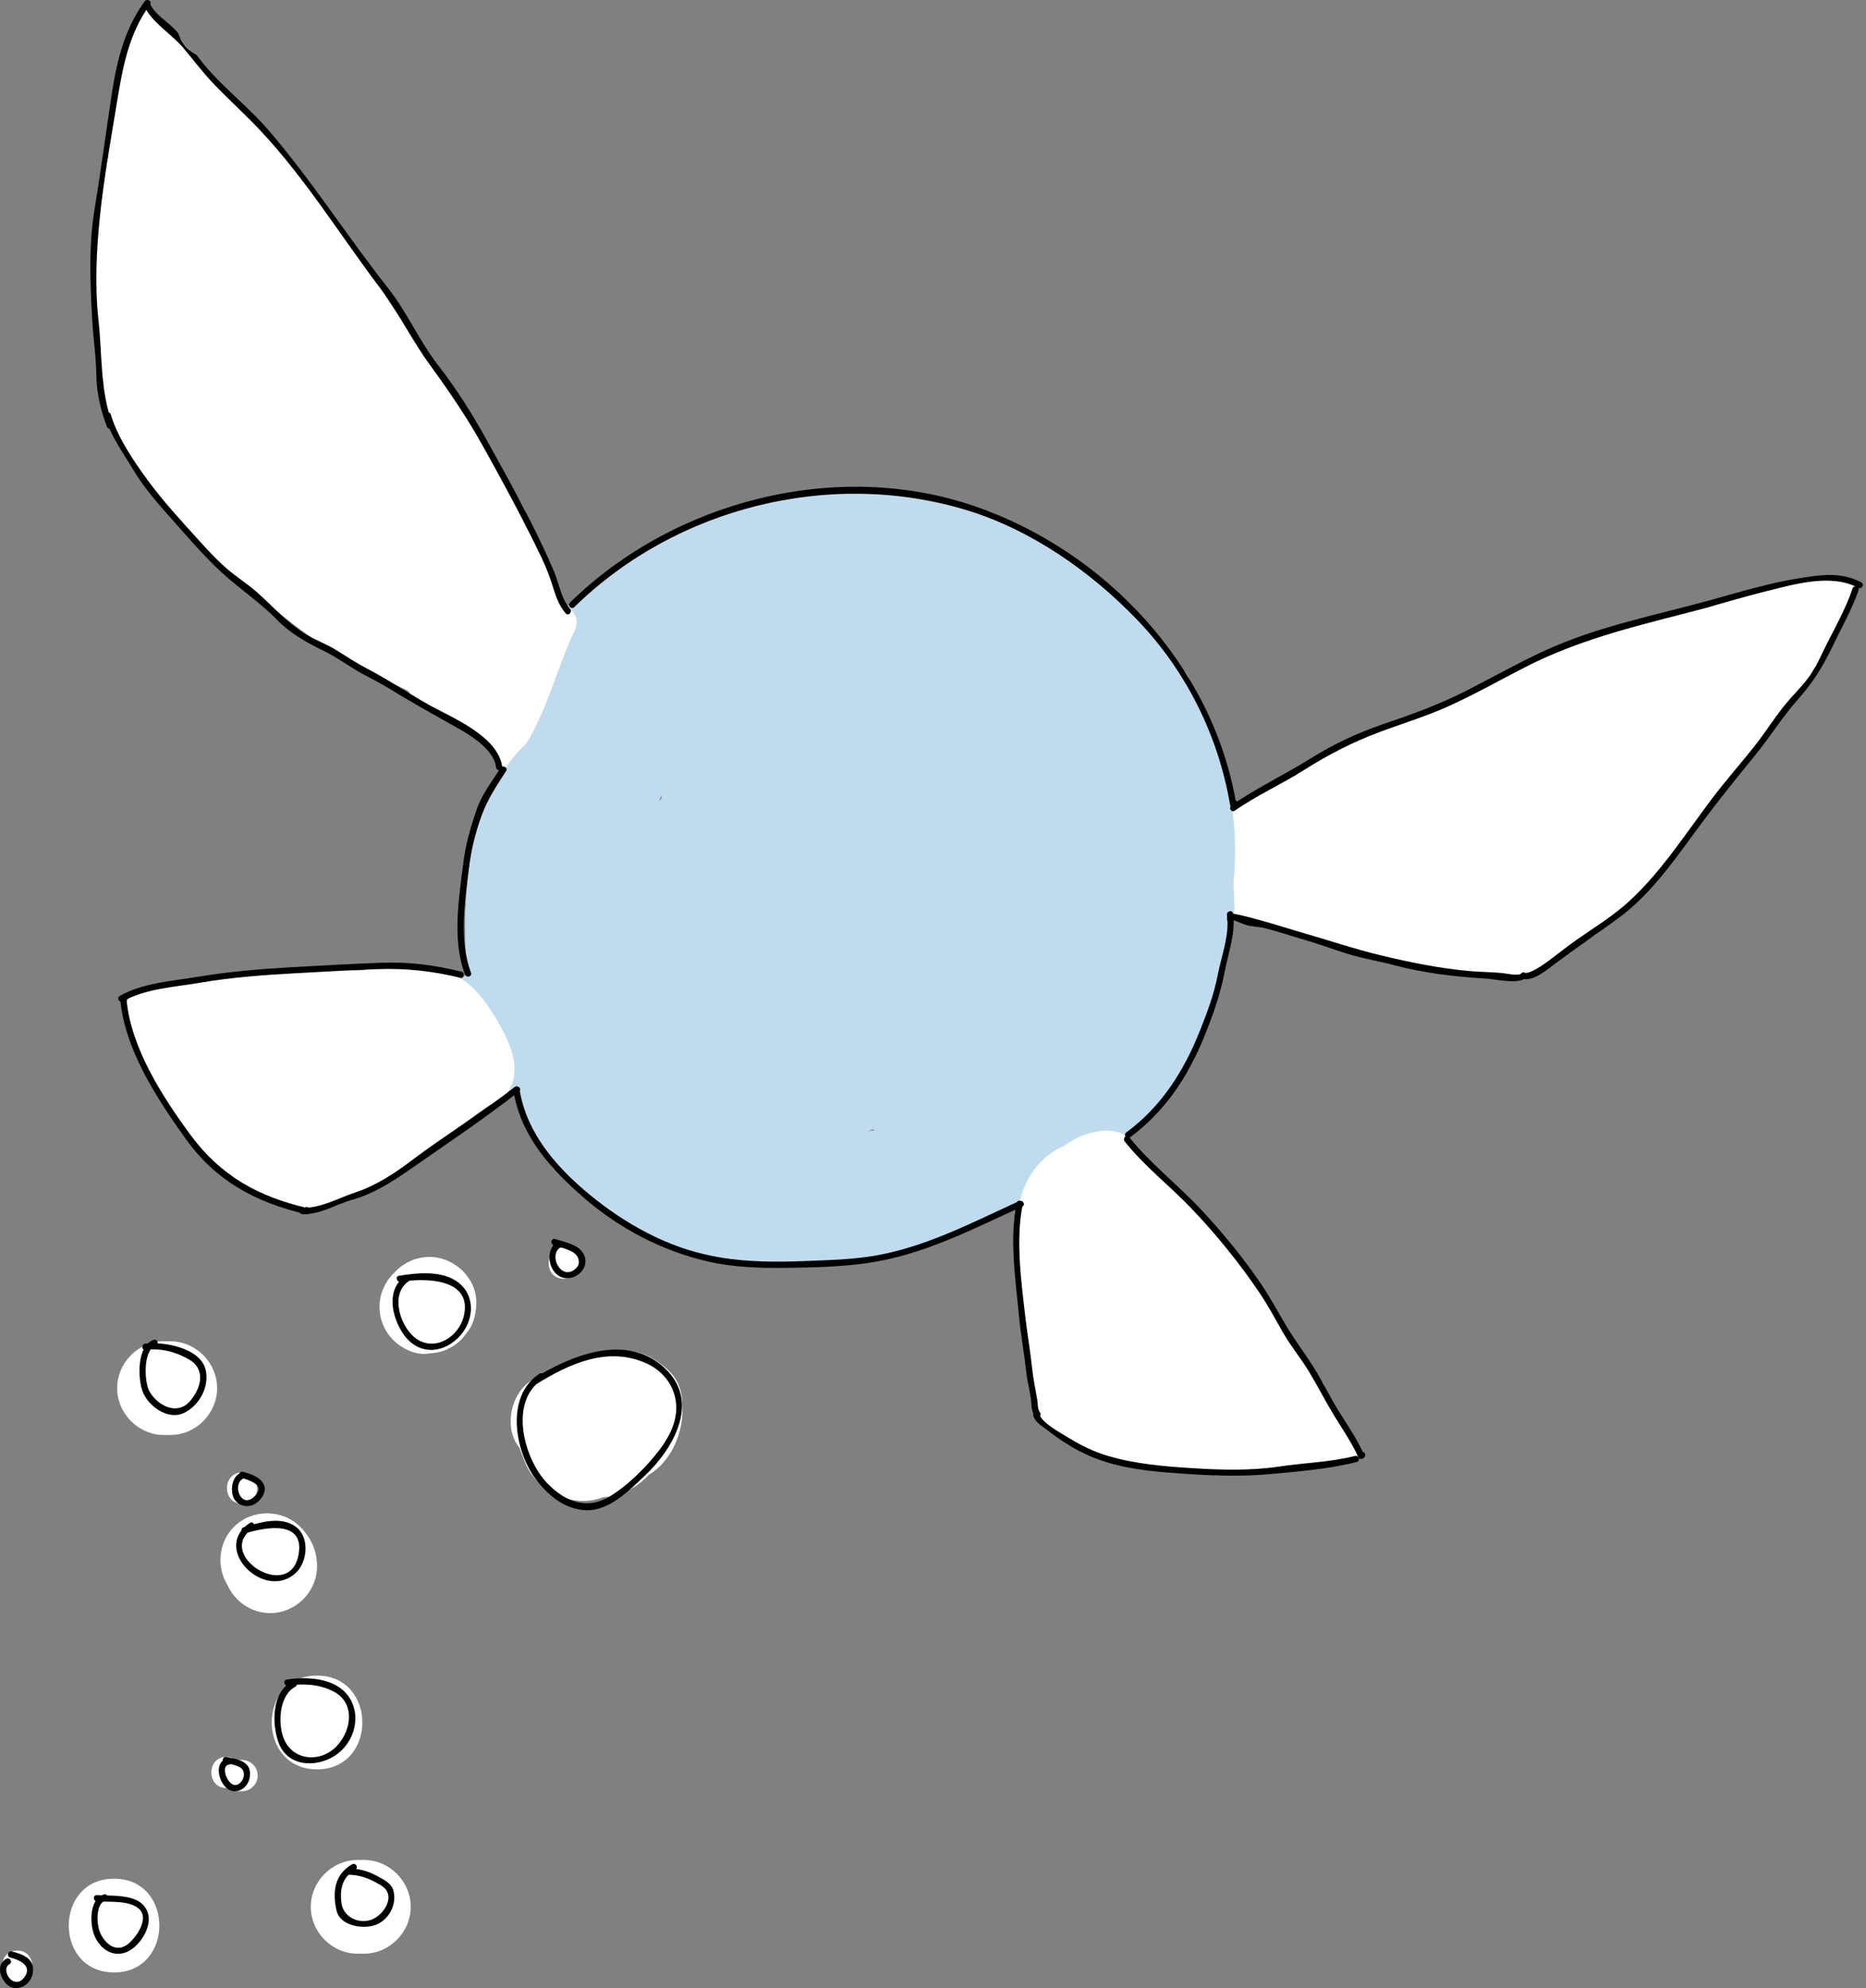 <?xml version="1.0" encoding="utf-8"?>
<!-- Generator: Adobe Illustrator 17.0.0, SVG Export Plug-In . SVG Version: 6.00 Build 0)  -->
<!DOCTYPE svg PUBLIC "-//W3C//DTD SVG 1.1//EN" "http://www.w3.org/Graphics/SVG/1.1/DTD/svg11.dtd">
<svg version="1.1" xmlns="http://www.w3.org/2000/svg" xmlns:xlink="http://www.w3.org/1999/xlink" x="0px" y="0px"
	 width="298.765px" height="318.138px" viewBox="0 0 298.765 318.138" enable-background="new 0 0 298.765 318.138"
	 xml:space="preserve">
<rect x="0" y="0" width="298.765" height="318.138" fill="#808080" stroke="none"/>
<g id="Layer_1">
	<g id="colors">
		<g>
			<g>
				<path fill="#C0DBED" d="M189.986,107.81c-1.295-1.57-2.623-3.123-3.826-4.753c-0.835-1.131-1.534-2.357-2.601-3.289
					c-0.717-0.625-1.291-1.24-1.724-2.055c-2.695-2.363-5.64-4.474-8.484-6.478c-4.549-3.206-9.298-6.186-14.21-8.823
					c-0.427,0.432-1.079,0.636-1.765,0.263c-2.823-1.534-6.873-2.208-10.014-2.664c-3.314-0.481-6.113-1.754-9.278-1.882
					c-1.147,0.227-2.242,0.341-3.451,0.313c-0.316-0.007-0.588-0.107-0.809-0.266c-0.202,0.008-0.403,0.016-0.605,0.024
					c-0.034,0.008-0.064,0.003-0.097,0.008c-0.167,0.15-0.374,0.266-0.653,0.304c-2.055,0.279-4.181,1.071-6.278,1.414
					c-1.414,0.64-2.805,1.338-4.173,2.086c-1.916-0.002-3.841,0.091-5.778,0.278c-0.838,0.34-1.689,0.658-2.583,0.909
					c-0.543,0.152-1.018-0.02-1.358-0.341c-4.167,2.026-8.107,4.257-12.158,6.565c-0.236,0.134-0.473,0.191-0.701,0.196
					c-0.833,0.711-1.498,1.542-2.284,2.306c-0.991,0.963-2.33,1.553-3.266,2.56c-0.586,0.631-1.149,1.421-1.937,1.812
					c-0.233,0.116-0.461,0.164-0.678,0.167c-0.324,0.405-0.643,0.814-0.954,1.229c-4.577,6.106-7.815,12.961-10.519,20.046
					c0.63,0.124,1.201,0.592,1.248,1.409c0.074,1.273,0.089,2.535,0.446,3.768c0.18,0.62-0.025,1.117-0.393,1.442
					c-0.255,0.791-1.157,1.316-1.905,1.077c-1.201,2.354-2.071,4.772-2.618,7.362c-0.096,0.457-0.338,0.753-0.644,0.917
					c-0.916,4.634-1.39,9.296-1.452,13.984c0.229,1.648,0.566,3.292,1.042,4.93c0.473,1.629,1.245,2.848,2.185,3.719
					c0.026,0.205,0.041,0.409,0.069,0.614c0.782,5.728,1.513,12.322,4.021,17.831c0.798-0.072,1.658,0.404,1.665,1.438
					c0.005,0.676,0.099,1.339,0.251,1.993c0.66,0.966,1.395,1.879,2.236,2.714c0.624,0.619,1.317,1.085,2.049,1.419
					c1.4,3.83,3.599,6.94,6.324,9.475c0.703,0.47,1.422,0.924,2.148,1.382c1.523,0.962,2.939,2.06,4.351,3.166
					c5.152,2.74,11.109,4.341,16.927,5.264c21.758,3.449,41.056-6.264,56.079-20.922c0.92,0.824,1.992,1.44,2.997,1.583
					c0.146,0.021,0.292,0.042,0.438,0.062c1.209,0.173,2.319,0.166,3.35-0.014c-0.251-0.777,0.226-1.677,1.034-1.9
					c1.684-0.465,2.668-1.909,3.716-3.232c1.287-1.625,2.349-3.412,3.622-5.049c0.276-0.355,0.602-0.505,0.925-0.517
					c0.002-0.004,0.004-0.008,0.007-0.013c0.113-0.193,0.249-0.34,0.397-0.452c3.524-6.895,5.781-14.227,6.673-21.964
					c-0.054-0.188-0.047-0.383-0.013-0.577c-0.091-0.425-0.02-0.896,0.19-1.269c0.128-1.424,0.231-2.856,0.259-4.309
					C197.654,131.35,195.725,118.297,189.986,107.81z M166.373,166.945c-7.811,8.016-16.746,15.42-27.535,18.924
					c-8.554,2.778-19.518,2.384-28.21-1.255c1.883-2.297,2.592-5.714,1.104-8.76c-2.626-5.377-5.928-10.375-8.651-15.7
					c-1.543-3.017-2.393-6.123-2.8-9.3c0.81-12.067,4.438-24.094,11.529-33.958c6.34-8.818,17.183-14.433,26.941-18.526
					c0.032-0.013,0.062-0.03,0.094-0.044c6.302,0.718,12.344,2.615,18.257,6.56c10.072,6.719,16.821,17.962,19.987,29.433
					C180.646,147.208,175.261,157.824,166.373,166.945z"/>
			</g>
		</g>
		<g>
			<g>
				<path fill="#C0DBED" d="M176.975,160.158c-5.198,3.206-9.72,7.946-13.518,12.673c-0.971,1.209-2.16,2.29-3.434,3.276
					c-7.274,3.239-15.785,4.573-22.762,5.01c-15.089,0.945-28.84-5.495-39.197-16.285c-1.326-1.381-3.019-2.049-4.736-2.141
					c-0.022-0.185-0.047-0.371-0.067-0.556c-0.444-4.063-3.076-7.5-7.5-7.5c-3.752,0-7.945,3.427-7.5,7.5
					c0.478,4.378,1.233,8.902,2.428,13.297c0.689-1.072,2.765-0.806,2.776,0.804c0.028,3.934,2.827,7.472,5.136,10.771
					c0.397,0.046,0.786,0.24,1.076,0.638c1.789,2.456,4.272,3.978,6.796,5.572c2.175,1.374,4.137,3.019,6.176,4.575
					c2.639-1.668,4.195-4.98,3.048-8.719c10.12,5.184,21.449,7.676,33.289,6.934c1.849-0.116,3.688-0.301,5.52-0.525
					c1.364,1.452,3.229,2.382,5.254,2.153c3.591-0.405,7.028-1.729,10.261-3.503c0.103-0.075,0.217-0.136,0.339-0.185
					c2.703-1.516,5.261-3.339,7.639-5.201c7.485-3.739,15.968-10.606,19.236-18.326
					C189.927,164.062,184.044,155.798,176.975,160.158z"/>
			</g>
		</g>
		<g>
			<g>
				<path fill="#C0DBED" d="M83.466,176.236c0.008,1.155,0.258,2.276,0.662,3.368c0.52,0.277,1.059,0.537,1.639,0.764
					c3.813,1.489,8.226-1.605,9.226-5.238c1.022-3.718-0.84-6.852-3.867-8.574c-0.091-0.145-0.2-0.31-0.333-0.502
					c-0.338-0.613-0.618-1.25-0.84-1.913c-0.905-2.515-1.56-5.119-2.202-7.71c-1.453-5.867-1.485-11.782-1.49-17.795
					c-0.004-5.653-5.127-7.996-9.384-7.042c-0.103,0.401-0.211,0.799-0.298,1.208c-0.096,0.456-0.339,0.746-0.642,0.909
					c-1.407,7.111-1.78,14.29-1.221,21.526c0.06,0.782-0.729,1.545-1.5,1.5c-0.197-0.011-0.402-0.031-0.606-0.048
					c0.387,2.29,0.875,4.579,1.481,6.879c1.213,4.601,2.708,9.084,5.576,12.451c0.127-0.078,0.248-0.166,0.376-0.243
					c0.194-0.117,0.386-0.184,0.57-0.211C81.209,174.339,83.454,174.562,83.466,176.236z"/>
			</g>
		</g>
		<g>
			<g>
				<path fill="#C0DBED" d="M133.824,78.178c-0.202,0.008-0.403,0.016-0.605,0.024c-0.026,0.006-0.05,0.002-0.076,0.007
					c-0.168,0.155-0.389,0.267-0.674,0.306c-2.671,0.363-5.462,1.6-8.154,1.579c-1.165-0.009-2.226,0.002-3.25,0.065
					c-2.47,1.08-4.78,2.307-7.408,3.043c-0.546,0.153-1.024-0.022-1.364-0.347c-1.151,0.564-2.289,1.14-3.412,1.731
					c-2.575,2.943-4.198,6.509-4.121,10.547c0.078,4.087,3.353,7.5,7.5,7.5h1c5.246,0.001,7.641-4.408,7.198-8.445
					c0.647-0.677,0.974-0.788,2.023-1.442c0.685-0.427,1.412-0.783,2.135-1.14c-1.108,0.546,1.122-0.405,1.106-0.399
					c0.68-0.234,1.38-0.398,2.079-0.559c0.023-0.005,0.036-0.009,0.058-0.014c0.092,0.004,0.214,0.005,0.401-0.001
					c6.955-0.223,8.899-8.07,5.823-12.323C133.993,78.272,133.901,78.234,133.824,78.178z"/>
				<polygon fill="#C0DBED" points="119.763,94.976 119.76,94.98 119.763,94.976 				"/>
			</g>
		</g>
		<g>
			<g>
				<path fill="#FFFFFF" d="M86.769,91.301c-0.02-0.048-0.042-0.096-0.062-0.145C80.414,82.688,72.646,75.59,66.72,66.738
					c-6.066-9.061-11.886-17.916-20.674-24.579c-0.758-0.575-1.618-0.902-2.513-1.039c-0.472-1.139-0.835-2.299-1.04-3.479
					c-1.655-9.517-16.109-5.47-14.464,3.988c0.312,1.793,0.87,3.497,1.591,5.138c-0.066,0.169-0.124,0.342-0.175,0.518
					c-2.766,0.965-4.936,3.352-4.683,6.849c0.162,2.232,0.64,4.321,1.338,6.326c-1.189,1.639-1.701,3.781-1.071,6.168
					c0.129,0.491,0.274,0.97,0.429,1.443c-1.133,2.159-1.372,4.87-0.172,7.348c4.321,8.929,12.078,15.186,19.89,20.957
					c3.763,2.781,7.558,5.639,11.596,8.005c4.91,2.876,10.295,4.833,15.205,7.729c6.442,3.8,12.886-3.027,10.666-9.299
					c4.263-1.421,7.657-6.381,4.746-10.726C87.135,91.913,86.914,91.658,86.769,91.301z"/>
			</g>
		</g>
		<g>
			<g>
				<path fill="#FFFFFF" d="M70.6,61.74c-0.822-1.248-1.802-2.652-2.723-4.147c-0.169,0.198-0.327,0.407-0.45,0.649
					c-0.879,1.724-3.467,0.205-2.59-1.514c0.377-0.74,0.922-1.329,1.528-1.859c-0.351-0.716-0.669-1.442-0.922-2.175
					c-3.316-4.293-5.955-9.051-8.782-13.68c-1.921-1.375-3.226-4.155-4.611-5.808c-2.833-3.383-5.638-6.771-7.971-10.514
					c-1.436-1.651-2.889-3.304-4.351-4.951c-3.726-1.888-7.101-5.836-9.435-9.776c-0.543-0.466-0.984-1.009-1.309-1.633
					c-1.587-1.556-3.189-3.084-4.828-4.536c-0.287-0.254-0.422-0.558-0.449-0.866c-0.394,0.009-0.784,0.052-1.168,0.118
					c-0.21,1.19-0.568,2.335-0.876,3.586c-0.852,3.456-1.26,7.018-1.674,10.552c-0.749,6.406-1.51,12.811-2.273,19.216
					c-0.156,1.312-1.64,1.726-2.465,1.221c-0.284,6.275-0.287,12.531,0.502,18.616c-0.498,4.337,1.069,8.164,2.801,11.961
					c0.755,2.111,1.651,4.188,2.73,6.219c1.076,2.027,2.837,3.1,4.758,3.434c2.662,4.29,6.118,8.461,11.224,9.514
					c9.442,1.945,13.461-12.513,3.99-14.465c-0.153-0.042-0.283-0.076-0.395-0.104c-0.498-0.488-0.867-1.012-1.289-1.623
					c-1.158-1.679-2.116-3.505-3.12-5.278c-2.172-3.837-4.434-7.063-5.798-11.286c-0.568-4.849-0.428-9.832-0.253-14.697
					c0.015-0.409,0.036-0.817,0.052-1.226c1.278,1.667,2.755,3.167,4.524,4.422c1.163,0.825,2.403,1.174,3.621,1.174
					c3.294,3.55,6.361,7.199,9.039,11.409C54.649,64.72,63.004,74.705,70.651,85.27c1.207,1.719,2.404,3.446,3.633,5.151
					c3.363,4.665,9.384,3.867,12.422,0.732C82.557,80.96,76.648,70.922,70.6,61.74z"/>
			</g>
		</g>
		<g>
			<g>
				<path fill="#FFFFFF" d="M50.629,193.148c3.692-1.01,7.112-2.185,10.509-3.65c1.06-1.631,1.491-3.675,0.854-5.857
					c-0.104-0.354-0.241-0.697-0.373-1.043c0.038-0.06,0.082-0.117,0.118-0.177c2.245-3.833,0.572-7.813-2.691-10.261
					c-0.742-0.557-1.478-1.122-2.217-1.682c-2.022-2.729-4.898-5.054-7.023-7.434c-2.026-2.269-3.884-4.81-6.048-6.748
					c-2.224-0.155-4.424-0.289-6.626-0.445c-0.094,0.039-0.188,0.068-0.282,0.11c-1.962,0.867-3.742,1.497-5.884,1.275
					c-0.359-0.037-0.704-0.225-0.981-0.483c-0.056,0.019-0.113,0.038-0.169,0.057c-0.151,0.248-0.298,0.499-0.42,0.761
					c-0.188-0.145-0.382-0.285-0.581-0.422c-2.951,0.987-6.19,2.066-8.126,4.17c0.049,0.338-0.026,0.674-0.202,0.96
					c0.046,0.441,0.102,0.895,0.156,1.346c0.671-0.1,1.385,0.196,1.603,1.045c0.895,3.476,1.73,7,2.866,10.414
					c0.303,0.318,0.583,0.654,0.845,1.013c0.306,0.125,0.584,0.346,0.804,0.632c0.165,0.215,0.316,0.44,0.477,0.659
					c2.12,2.009,3.268,4.952,4.755,7.611c0.255-0.068,0.526-0.088,0.789-0.042c2.51,0.441,4.064,2.958,5.579,4.767
					c0.025,0.03,0.057,0.065,0.082,0.095c1.514-0.034,2.867,0.971,4.285,1.364c2.494,0.691,4.996,1.447,7.554,1.857
					C50.414,193.061,50.523,193.103,50.629,193.148z"/>
			</g>
		</g>
		<g>
			<g>
				<path fill="#FFFFFF" d="M70.168,181.679c0.492,0.116,0.986,0.177,1.477,0.209c2.598-2.05,5.188-4.115,7.967-5.836
					c0.085-0.449,0.142-0.918,0.148-1.416c0.03-2.349-0.614-4.583-1.578-6.751c0.121-2.088-0.702-4.229-2.118-6.052
					c-1.326-1.706-2.604-3.449-3.889-5.186c-2.053-0.219-4.342-0.769-6.292-1.743c-0.087,0.042-0.169,0.09-0.268,0.112
					c-1.64,0.36-3.194,0.102-4.763-0.457c-0.206-0.074-0.417-0.155-0.628-0.236c-1.074,0.938-2.596,1.102-4.291,0.938
					c-1.243,0.386-2.471,0.817-3.801,0.975c-2.309,0.274-4.514,0.343-6.833,0.167c-0.284-0.022-0.561-0.038-0.844-0.058
					c-0.622,0.316-1.199,0.708-1.703,1.175c-5.896,0.214-10.767,7.105-5.296,12.42c0,0,0.001,0.001,0.001,0.001l-0.001,0.001
					c0.004,0.003,0.008,0.007,0.012,0.01c5.205,5.058,12.391,14.099,20.291,14.185c0.939,0.01,1.814-0.171,2.619-0.477
					c0.054,0.023,0.102,0.053,0.157,0.075C64.072,185.154,67.742,184.088,70.168,181.679z"/>
			</g>
		</g>
		<g>
			<g>
				<path fill="#FFFFFF" d="M217.606,232.409c-2.488-2.665-4.013-5.994-6.019-9c-0.502-0.751-0.203-1.474,0.364-1.875
					c-0.572-0.617-1.098-1.295-1.606-1.995c-1.41-1.7-3.326-2.926-5.503-3.726c-0.863-1.104-1.804-2.121-2.779-2.982
					c-2.079-1.836-4.762-2.543-7.231-1.912c-2.266-1.808-5.565-2.559-8.199-1.728c-0.293-0.473-0.592-0.925-0.897-1.342
					c-1.395-1.91-3.801-3.266-6.219-3.577c-1.789-4.523-4.89-8.431-10.257-8.637c-2.321-0.089-4.493,1.121-5.9,2.919
					c0.472,3.359,0.378,7.076,0.659,10.181c0.547,6.035,0.899,11.914,2.694,17.687c0.996,1.239,2.144,2.259,3.502,2.922
					c0.442,0.567,0.904,1.099,1.383,1.6c0.114-0.026,0.234-0.042,0.366-0.042c0.993,0,1.465,0.79,1.438,1.559
					c3.124,1.338,6.924,1.957,10.148,2.258c0.507-0.125,0.989-0.272,1.438-0.448c0.166,0.209,0.351,0.403,0.531,0.602
					c0.148,0.009,0.301,0.02,0.445,0.029c2.001,0.116,3.921,0.413,5.802,0.851c0.372-0.316,0.88-0.475,1.347-0.298
					c0.526,0.2,1.045,0.417,1.566,0.627c4.201-0.294,8.325-1.314,12.535-1.472c2.874-0.108,5.276-0.092,8.018-1.136
					c1.12-0.427,1.395-0.493,2.347-0.13c0.148-0.191,0.286-0.389,0.418-0.591C217.86,232.65,217.726,232.538,217.606,232.409z"/>
			</g>
		</g>
		<g>
			<g>
				<path fill="#FFFFFF" d="M211.587,223.409c-0.502-0.751-0.203-1.474,0.364-1.875c-2.114-2.281-3.727-5.244-5.309-8.032
					c-0.131-0.031-0.254-0.072-0.388-0.1c-0.527-0.11-1.08-0.16-1.642-0.165c-0.071-0.099-0.152-0.19-0.22-0.292
					c-2.097-3.109-4.163-6.37-7.442-8.286c-0.542-1.33-1.23-2.651-2.041-3.887c-0.172-0.544-0.364-1.076-0.58-1.585
					c-0.646-1.524-1.81-2.854-3.254-3.931c-0.24-1.168-0.657-2.31-1.217-3.383c-1.931-1.789-3.923-3.618-5.709-5.563
					c-0.391-0.18-0.79-0.344-1.204-0.477c-3.168-2.805-7.305-4.268-11.686-2.803c-5.29,1.769-8.338,7.022-8.354,12.422
					c-0.001,0.305,0.02,0.612,0.05,0.919c0.36,1.459,0.545,3.044,0.661,4.655c0.161,0.537,0.347,1.067,0.573,1.582
					c1.033,2.354,2.758,4.073,4.835,5.22c0.628,1.099,1.4,2.091,2.29,2.9c1.613,1.466,3.91,2.305,6.248,2.44
					c0.914,0.6,1.894,1.119,2.943,1.534c0.825,0.326,1.669,0.454,2.508,0.442c1.162,1.234,2.515,2.261,3.95,2.965
					c0.551,0.942,1.163,1.868,1.812,2.797c0.002,0.004,0.004,0.008,0.006,0.013c0.001,0,0.001-0.001,0.002-0.001
					c0,0,0.001,0.001,0.001,0.001c1.666,2.38,3.796,3.457,5.879,3.578c1.549,1.507,3.196,2.888,4.118,4.921c0,0,0,0,0.001,0
					c0,0.001,0.001,0.002,0.001,0.003c3.797,7.043,12.577,3.33,13.613-2.947c0.232-0.229,0.446-0.473,0.65-0.724
					C212.576,224.959,212.097,224.174,211.587,223.409z"/>
			</g>
		</g>
		<g>
			<g>
				<path fill="#FFFFFF" d="M297.297,93.26c-0.753-0.531-1.702-0.752-2.606-1.061c-0.286,0.297-0.662,0.511-1.058,0.537
					c-3.53,0.229-7.12,0.404-10.622,0.893c-0.23,0.032-0.458,0.06-0.684,0.087c-1.703,0.595-3.451,1.237-5.169,1.522
					c-0.017,0.019-0.029,0.041-0.048,0.059c-2.256,2.132-5.644,2.378-8.918,2.891c-0.475,0.689-0.877,1.494-1.161,2.452
					c-0.03,0.1-0.05,0.204-0.077,0.306c-0.201,0.091-0.39,0.204-0.582,0.313c-0.481-0.722-1.063-1.318-1.705-1.808
					c-0.798,0.273-1.617,0.494-2.469,0.649c-0.448,0.081-0.846-0.019-1.161-0.222c-0.635,0.27-1.275,0.53-1.932,0.753
					c-0.727,0.247-1.487,0.472-2.246,0.628c-1.111,0.466-2.243,0.839-3.398,1.135c-0.251,0.58-0.455,1.209-0.581,1.91
					c-1.338-0.427-2.769-0.503-4.109-0.237c-1.176,0.623-2.355,1.235-3.538,1.846c-0.981,0.983-1.682,2.322-1.894,4.044
					c-0.347,0.212-0.68,0.453-0.996,0.727c-2.824-0.77-6.202,0.089-8.256,2.501c-2.312,0.615-4.397,2.232-5.339,4.801
					c-0.192,0.039-0.382,0.083-0.571,0.137c-3.439-1.66-8.093-0.897-10.029,2.872c-1.93,0.274-3.698,1.265-4.782,2.996
					c-0.025,0.005-0.049,0.011-0.073,0.016c-1.285-0.826-2.792-1.304-4.284-1.36c-1.013,1.115-2.196,1.981-3.454,2.801
					c-0.645,0.42-1.266,0.261-1.686-0.144c-1.497,0.871-2.929,1.849-4.261,2.993c-1.355,1.164-2.998-0.315-2.365-1.717
					c-0.103-0.224-0.187-0.462-0.244-0.718c-0.031-0.137-0.05-0.277-0.074-0.416c-0.15,0.07-0.308,0.128-0.45,0.21
					c-3.805,2.231-4.367,6.535-2.692,10.264c0.512,1.141,0.28,2.968,0.383,4.178c0.229,2.685,0.891,4.925,2.117,7.322
					c0.201,0.393,0.43,0.739,0.672,1.063c-0.1-0.864,0.398-1.855,1.426-1.747c5.966,0.625,10.842,3.102,16.482,4.804
					c2.157,0.651,4.465,0.899,6.653,1.475c1.013,0.037,2.053-0.138,3.078-0.557c0.485,0.938,1.11,1.718,1.839,2.333
					c0.682,0.248,1.371,0.479,2.068,0.682c0.408,0.022,0.813,0.03,1.213,0.013c1.166-0.047,2.839-0.344,3.982-0.03
					c0.299,0.082,0.585,0.208,0.864,0.351c0.162-0.065,0.324-0.124,0.485-0.199c0.896-0.416,1.658-0.954,2.325-1.571
					c1.091,0.736,2.386,1.162,3.889,1.095c3.072-0.137,5.177-1.417,6.641-3.316c1.843-0.847,3.387-2.431,4.091-4.691
					c0.014-0.045,0.026-0.091,0.04-0.136c2.985,0.412,6.383-1.126,8.204-3.574c0.954-1.282,1.556-2.791,1.94-4.394
					c0.401-0.455,0.763-0.979,1.06-1.605c0.538-1.135,0.965-2.276,1.31-3.427c1.239,0.327,2.532,0.327,3.708-0.126
					c3.45-1.329,5.337-3.698,6.459-6.631c1.194-0.595,2.257-1.517,3.023-2.815c1.048-1.776,1.643-3.57,2.01-5.377
					c2.702-0.576,5.181-2.708,6.246-5.416c0.378-0.961,0.678-1.934,0.942-2.915c0.38-0.228,0.757-0.481,1.129-0.775
					c1.106-0.874,1.858-1.908,2.405-3.035c0.381-0.278,0.752-0.586,1.095-0.965c0.254-0.281,0.464-0.559,0.66-0.836
					c-0.188-0.503-0.149-1.105,0.265-1.59C294.096,101.626,297.561,96.619,297.297,93.26z"/>
			</g>
		</g>
		<g>
			<g>
				<path fill="#FFFFFF" d="M281.621,93.962c-1.479,0.519-2.982,1.03-4.465,1.276c-0.017,0.018-0.029,0.04-0.047,0.058
					c-2.474,2.338-6.309,2.403-9.862,3.045c-1.595,0.832-3.252,1.431-5.05,1.758c-0.448,0.081-0.846-0.019-1.161-0.222
					c-0.635,0.27-1.275,0.53-1.932,0.753c-0.723,0.246-1.48,0.469-2.234,0.623c-1.923,0.807-3.902,1.34-5.975,1.673
					c-6.412,3.443-12.916,6.743-19.465,9.806c-1.321,0.618-6.345,3.376-9.476,3.46c-0.571,0.547-1.332,0.782-2.09,0.99
					c-0.333,0.091-0.672,0.054-0.972-0.073c-2.8,1.625-5.6,3.249-8.381,4.906c-0.578,0.344-1.167,0.63-1.762,0.893
					c-0.955,0.986-2.039,1.787-3.193,2.539c-0.645,0.42-1.266,0.261-1.686-0.144c-1.497,0.871-2.929,1.849-4.261,2.993
					c-1.024,0.88-2.217,0.25-2.465-0.716c-6.229,4.865-5.971,15.26,1.83,18.353c0.393,0.39,0.848,0.753,1.366,1.085
					c5.103,0.894,9.514,3.01,14.523,4.521c2.785,0.84,5.823,1.003,8.529,2.076c1.637,0.649,3.349,1.342,5.1,1.855
					c0.411,0.021,0.82,0.032,1.222,0.016c1.166-0.047,2.839-0.344,3.982-0.03c0.592,0.163,1.134,0.479,1.668,0.814
					c2.148,0.058,4.322,0.15,6.433,0.007c4.008-0.271,6.071-1.904,9.094-4.211c0.765-0.584,1.601-1.033,2.451-1.451
					c0.261-0.293,0.625-0.497,1.069-0.516c0.351-0.167,0.702-0.336,1.048-0.512c0.291-0.259,0.576-0.524,0.86-0.792
					c0.735-0.696,1.502-1.39,2.497-1.673c0.017-0.005,0.033-0.005,0.05-0.009c1.851-1.752,3.604-3.6,5.455-5.355
					c0.122-0.115,0.25-0.196,0.379-0.262c2.36-4.155,4.398-8.577,6.684-12.187c5.295-8.364,12.42-16.506,15.108-26.18
					C287.553,99.316,285.126,95.233,281.621,93.962z M260.324,118.816c-4.243,6.446-7.785,13.258-11.797,19.834
					c-1.513,2.479-5.211,3.02-7.76,3.754c-3.805,1.097-8.089,1.319-11.967,0.578c-3.681-0.703-6.964-2.518-10.282-4.153
					c-1.425-0.702-2.88-1.27-4.331-1.835c2.259-1.056,4.398-2.323,6.546-3.613c6.215-3.735,12.516-7.466,18.909-10.884
					c7.777-4.158,16.082-6.7,24.453-9.063C262.784,115.262,261.484,117.054,260.324,118.816z"/>
			</g>
		</g>
		<g>
			<g>
				<path fill="#FFFFFF" d="M211.587,223.409c-0.502-0.751-0.203-1.474,0.364-1.875c-3.068-3.31-5.081-8.063-7.473-11.619
					c-1.812-2.694-3.893-5.2-5.315-7.995c-0.041-0.02-0.081-0.033-0.121-0.057c-1.081-0.644-1.739-1.891-2.457-2.883
					c-1.342-1.852-3.033-3.601-4.68-5.185c-2.642-2.542-5.64-5.102-8.153-7.917c-0.177-0.041-0.36-0.125-0.543-0.265
					c-0.418-0.32-0.764-0.729-1.035-1.178c-0.602-0.466-1.003-1.104-1.42-1.777c-0.135-0.218-0.197-0.456-0.203-0.694
					c-5.315,0.469-9.864,7.667-5.093,12.972c5.605,6.233,11.532,12.168,17.172,18.364c1.711,1.879,2.877,4.026,3.999,6.238
					c-2.96-1.039-5.82-2.494-8.65-4.695c-6.095-4.74-10.752-10.956-14.74-17.495c-2.401-3.938-7.373-4.425-10.693-2.346
					c1.421,4.051,1.088,9.47,1.475,13.732c0.568,6.266,0.909,12.366,2.892,18.351c0.005,0.014,0.005,0.027,0.009,0.041
					c0.547,0.787,1.125,1.555,1.735,2.304c0.242,0.058,0.483,0.183,0.703,0.41c0.496,0.51,1.069,0.966,1.695,1.379
					c0.23-0.19,0.527-0.318,0.911-0.318c0.994,0,1.466,0.789,1.436,1.558c3.949,1.692,8.991,2.235,12.564,2.442
					c2.002,0.116,3.922,0.412,5.803,0.85c0.372-0.315,0.879-0.474,1.346-0.297c0.526,0.2,1.045,0.417,1.566,0.627
					c4.201-0.294,8.325-1.314,12.535-1.472c2.867-0.108,5.264-0.093,7.997-1.129c0.323-0.549,0.591-1.16,0.782-1.852
					c0.085-0.31,0.141-0.634,0.179-0.964C214.47,228.369,213.176,225.79,211.587,223.409z"/>
			</g>
		</g>
		<g>
			<g>
				<path fill="#FFFFFF" d="M80.964,175.121c0.066-0.917-0.061-1.909-0.469-2.98c-1.482-3.887-4.024-7.021-5.756-10.792
					c-0.716-1.558-1.443-3.113-2.177-4.666c-2.149-0.191-4.623-0.734-6.702-1.77c-0.08,0.037-0.155,0.082-0.245,0.102
					c-1.64,0.36-3.194,0.102-4.763-0.457c-0.206-0.074-0.417-0.155-0.628-0.236c-1.074,0.938-2.596,1.102-4.291,0.938
					c-1.243,0.386-2.471,0.817-3.801,0.975c-2.309,0.274-4.514,0.343-6.833,0.167c-2.759-0.209-5.456-0.359-8.167-0.551
					c-0.094,0.039-0.188,0.068-0.282,0.11c-1.524,0.674-2.942,1.199-4.502,1.297c-0.065,0.062-0.137,0.115-0.201,0.179
					c-0.072-0.06-0.147-0.108-0.221-0.164c-0.314,0.004-0.632-0.004-0.961-0.038c-0.359-0.037-0.699-0.228-0.974-0.486
					c-3.23,1.112-7.102,2.188-9.299,4.58c0.045,0.334-0.031,0.665-0.206,0.948c0.046,0.441,0.102,0.895,0.156,1.346
					c0.671-0.1,1.385,0.196,1.603,1.045c0.895,3.476,1.73,7,2.866,10.414c0.303,0.318,0.583,0.654,0.845,1.013
					c0.306,0.125,0.584,0.346,0.804,0.632c0.165,0.215,0.316,0.44,0.477,0.659c2.12,2.009,3.268,4.952,4.755,7.611
					c0.255-0.068,0.526-0.088,0.789-0.042c2.51,0.441,4.064,2.958,5.579,4.767c0.025,0.03,0.057,0.065,0.082,0.095
					c1.514-0.034,2.867,0.971,4.285,1.364c2.494,0.691,4.996,1.447,7.554,1.857c0.136,0.022,0.258,0.057,0.367,0.103
					c3.832-1.049,7.367-2.277,10.896-3.822c0.035-0.408,0.257-0.797,0.748-1.047c6.404-3.25,11.578-8.791,17.75-12.5
					c0.192-0.115,0.379-0.168,0.561-0.196C80.691,175.393,80.815,175.241,80.964,175.121z"/>
			</g>
		</g>
		<g>
			<g>
				<path fill="#FFFFFF" d="M127.029,121.641c-0.821,5.501-0.329,10.729,1.573,15.976c1.693,4.669,5.288,11.154,10.798,12
					c13.03,2.001,15.436-11.45,11.152-20.869c-3.675-8.082-14.183-16.69-21.251-6.633c-6.02,8.565-1.095,22.535,6.157,28.823
					c3.665,3.177,9.139,2.827,11.779-1.518c4.922-8.101-1.866-18.179-7.192-24.17c-3.661-4.119-12.108-4.898-16.088-0.918
					c-4.068,4.068-5.213,10.306-4.697,15.803c0.966,10.281,4.895,22.502,16.669,23.863c9.83,1.136,11.704-12.042,10.831-18.863
					c-0.827-6.461-4.482-15.283-10.561-18.362c-4.505-2.281-9.546-1.011-12.824,2.719c-3.614,4.114-3.121,9.75-1.483,14.601
					c3.544,10.496,14.96,18.258,23.224,7.282c3.598-4.779,2.027-12.448,0.527-17.636c-1.871-6.468-5.649-11.251-12.39-12.837
					c-3.434-0.808-6.547,0.54-8.47,3.447c-5.794,8.758-5.774,18.832,1.86,26.535c7.041,7.105,19.169,4.173,22.958-4.781
					c3.258-7.699,2.455-18.095-5.085-23.086c-9.156-6.062-19.912-0.583-23.615,8.935c-3.27,8.403-0.675,20.363,7.572,25.158
					c8.189,4.761,18.282,2.764,23.259-5.481c4.938-8.181-0.273-17.511-6.993-22.496c-7.461-5.534-16.838-2.668-21.956,4.215
					c-2.445,3.288-0.544,8.367,2.691,10.261c3.822,2.239,7.827,0.583,10.261-2.691c-0.558,0.75-0.956-0.135,0.534,0.611
					c1.145,0.573,2.227,1.643,2.295,2.952c0.01,0.197-1.023,0.47-1.52,0.256c-2.105-0.907-2.866-4.069-2.553-6.111
					c0.17-1.107,0.597-2.055,1.323-2.898c0.916-1.066,0.039-0.441,0.257-0.34c0.633,0.292,0.487,2.392,0.405,2.888
					c-0.011,0.064-0.238,1.438-0.434,1.68c0.275-0.339,1.203,0.561,0.693-0.109c-2.319-3.048-0.888-5.075,1-7.929
					c-2.823,1.149-5.647,2.298-8.47,3.447c2.259,0.531,0.763-0.734,1.372,0.789c0.747,1.869,1.34,3.946,1.562,5.951
					c0.036,0.356,0.071,0.713,0.107,1.069c-0.719,2.3,1.062,2.083,5.344-0.652c-0.651-0.521-1.003-1.672-1.294-2.417
					c-0.285-0.728-0.69-1.753-0.768-2.535c0.287,2.861-5.501,3.888-6.855,2.054c1.309,1.772,1.99,3.543,2.688,5.534
					c0.19,0.542,0.356,1.092,0.518,1.643c-0.69-2.352,0.022,0.396,0.06,1.153c0.023,0.471-0.032,2.766,0.019,2.417
					c-0.38,2.58,3.279-2.912,5.558-0.908c-3.734-3.284-4.658-12.218-1.841-16.044c-1.494,1.149-2.988,2.298-4.482,3.447
					c-0.931,0.227-3.156-2.049-0.297,1.071c1.28,1.396-0.644-1.094,0.868,1.154c0.627,0.932,1.141,1.932,1.652,2.931
					c0.952,1.861-0.246,1.561,0.807-0.173c3.926-0.506,7.853-1.012,11.779-1.518c-1.549-1.343-2.655-2.875-3.415-4.804
					c-0.38-0.965-0.763-2.114-0.885-3.152c-0.396-3.395,1.04-0.632-2.294-0.121c-1.329,0-2.658,0-3.988,0
					c1.978,0.289-2.113-1.955-0.279-0.081c0.52,0.531,1.1,1.689,1.542,2.468c0.658,1.16,0.742,1.356,0.995,2.024
					c0.776,2.048-1.046-0.79,2.561-1.375c1.329,0,2.658,0,3.988,0c-1.96-0.301-3.093-7.694-2.799-9.663
					c0.603-4.04-0.946-8.045-5.238-9.226C132.677,115.419,127.633,117.591,127.029,121.641L127.029,121.641z"/>
			</g>
		</g>
		<g>
			<g>
				<path fill="#C0DBED" d="M120.255,114.903c-6.383-2.184-12.403,1.881-13.814,8.223c-1.3,5.84-0.085,12.632,1.229,18.37
					c1.437,6.278,5.024,12.648,10.168,16.555c4.947,3.758,14.623,1.927,15.608-5.238c0.733-5.332-1.208-8.999-2.68-13.8
					c-1.835-5.983-6.518-12.009-12.797-13.721c-6.327-1.725-12.118,0.756-15.183,6.557c-3.452,6.536-0.945,14.039,1.666,20.29
					c2.237,5.355,4.243,10.111,9.106,13.58c4.539,3.238,13.616,2.609,17.507-1.282c9.134-9.134-1.74-22.984-9.512-28.508
					c-5.452-3.875-11.435-2.117-15.907,2.152c-5.068,4.837-6.113,11.194-4.173,17.738c3.045,10.272,15.045,27.108,27.593,21.514
					c6.026-2.687,6.99-10.011,6.132-15.766c-0.635-4.259-4.345-8.836-6.836-12.313c-4.952-6.914-14.545-17.01-23.697-10.516
					c-11.263,7.991-5.269,22.542,1.461,31.178c5.431,6.968,21.357,16.793,29.33,8.359c8.939-9.455,2.803-25.464-8.81-29.371
					c-12.312-4.142-26.858,7.343-20.541,20.435c4.097,8.491,17.407,14.413,25.072,7.205c8.797-8.273-1.994-27.288-11.472-30.042
					c-0.799-0.269-1.616-0.468-2.449-0.598c-3.95-0.789-8.157,1.072-9.226,5.238c-2.742,10.683,4.427,18.625,11.429,25.797
					c7.169,7.344,19.068,7.013,26.072-0.269c5.628-5.851,6.238-15.737,3.562-23.042c-2.696-7.359-9.947-16.313-18.744-11.451
					c-7.721,4.268-8.385,13.698-7.326,21.544c1.093,8.103,9.173,18.867,18.734,15.146c8.391-3.265,12.641-10.919,13.006-19.732
					c0.199-4.791-2.411-10.312-3.638-14.869c-1.498-5.563-6.609-8.086-11.862-8.631c-3.542-0.368-6.065,2.621-7.232,5.506
					c-3.046,7.53-2.404,16.373,0.711,23.808c2.816,6.723,8.64,14.297,17.007,12.174c7.377-1.872,11.66-8.264,13.07-15.468
					c0.852-4.351-0.257-8.479-1.024-12.766c-0.747-4.172-2.345-8.366-6.531-10.181c-17.396-7.54-23.707,26.803-12.767,35.802
					c5.717,4.703,13.835,3.051,18.24-2.569c3.707-4.73,5.465-10.52,6.758-16.312c2.103-9.423-12.358-13.427-14.464-3.988
					c-0.681,3.053-1.805,9.516-3.929,10.971c2.686-1.84,4.231,3.627,3.293-0.119c-0.302-1.204-0.126-2.733-0.106-3.947
					c0.06-3.706,1.429-6.592,3.45-9.626c-2.159,1.238-4.317,2.476-6.476,3.715c-2.228-3.294-2.972-3.796-2.232-1.506
					c0.192,1.143,0.392,2.284,0.6,3.424c0.243,1.356,0.773,2.865,0.507,4.226c-0.282,1.439-0.826,2.538-1.574,3.766
					c-0.202,0.331,1.13-0.454,2.186,0.424c-4.666-3.882-4.224-12.97-2.254-17.841c-2.411,1.835-4.821,3.671-7.232,5.506
					c-0.744-0.335-1.488-0.671-2.232-1.006c0.408,1.094,0.767,2.204,1.076,3.329c0.633,2.123,1.039,4.324,1.522,6.484
					c0.196,0.877-0.093,1.919-0.439,2.728c-0.555,1.296-2.411,2.316-0.745,2.12c0.13-0.015-0.717-2.849-0.799-3.704
					c-0.124-1.291-0.23-2.787-0.046-4.074c0.525-3.677,0.55,1.345-4.033-1.008c2.811,1.443,2.176,8.854,0.963,11.017
					c-2.505,4.467-12.858-8.183-12.034-11.393c-3.075,1.746-6.151,3.492-9.226,5.238c2.021,0.404,2.47,0.607,3.55,2.473
					c0.555,0.96,1.109,1.975,1.537,2.999c0.117,0.279,0.718,3.839,1.015,1.865c1.115-2.388,2.494-3.301,4.135-2.738
					c-0.128-0.021-1.816-0.61-1.692-0.549c-0.898-0.436-2.242-1.5-2.195-1.107c0.054-0.355-0.012-0.306-0.197,0.147
					c0.366-0.447,1.059-0.539,1.591-0.568c1.716-0.095,2.858,1.769,3.563,3.016c0.117,0.403,0.179,0.813,0.188,1.232
					c0.182,2.942-2.184-0.625,2.531-0.936c-1.661,0.11-3.989-1.322-5.411-2.064c-3.405-1.776-5.813-5.52-7.571-8.804
					c-0.755-1.412-1.008-2.873-0.977-4.44c0.008-0.422,1.843-1.288-0.453,0.341c0.051-0.036-1.92,0.831-2.452,0.548
					c2.491,1.328,4.413,4.196,5.983,6.47c0.742,1.074,1.394,2.206,2.07,3.322c0.689,1.139,1.422,2.237,2.08,3.395
					c0.732,1.288-1.518,0.507,0.933-0.585c1.262-0.341,2.524-0.683,3.785-1.024c-3.38,0.226-6.375-5.682-7.743-8.141
					c-1.155-2.075-3.742-6.305-0.782-6.85c-1.329,0-2.658,0-3.988,0c2.422,0.602,5.201,4.034,6.158,6.426
					c0.21,0.469,0.343,0.954,0.398,1.458c-0.417-6.085,6.283-2.968,1.898-3.639c-0.53-0.081-1.51-2.537-1.854-3.358
					c-0.889-2.121-1.867-4.217-2.615-6.39c-0.497-1.444-0.584-2.663-0.574-4.171c-0.012,1.908-4.782-0.282-1.561,1.577
					c1.552,0.895,2.037,3.848,2.412,5.359c0.276,1.112,0.964,2.1,1.484,3.108c1.444,2.795-2.427,0.231,2.079-2.535
					c1.262-0.341,2.524-0.683,3.785-1.024c-0.306,0-0.612,0-0.918,0c1.262,0.341,2.524,0.683,3.785,1.024
					c-3.454-1.532-4.735-7.049-5.496-10.374c-0.407-1.779-0.549-3.698-0.698-5.512c-0.063-0.901-0.09-1.803-0.079-2.706
					c-0.026-3.106,0.874-0.404-1.301,0.751c-1.262,0.341-2.524,0.683-3.785,1.024c0.127-0.006,0.254-0.012,0.381-0.018
					C125.445,132.507,129.352,118.015,120.255,114.903L120.255,114.903z"/>
			</g>
		</g>
		<g>
			<g>
				<path fill="#C0DBED" d="M143.285,144.85c-6.424,9.023-11.391,20.85-5.444,31.409c5.844,10.377,19.36,5.747,24.751-2.229
					c6.772-10.019,0.976-20.09-10.434-21.445c-10.022-1.19-17.073,12.167-15.964,20.625c1.679,12.808,15.391,12.077,22.49,4.043
					c6.137-6.946,9.422-17.876,7.401-26.971c-2.133-9.599-11.898-17.572-21.642-12.799c-8.531,4.178-10.843,15.767-7.914,24.148
					c1.209,3.459,3.676,5.111,7.232,5.506c6.625,0.736,9.971-4.686,10.5-10.5c-0.341,1.262-0.683,2.524-1.024,3.785
					c1.283-2.312,3.857-6.573,3.524-9.285c-0.444-3.613-0.988-7.197-1.669-10.773c-1.341-7.041-3.351-12.645-9.077-17.273
					c-4.659-3.765-10.637-6.479-16.489-3.714c-7.197,3.401-6.978,11.895-6.448,18.731c0.52,6.713,1.843,11.516,6.568,16.598
					c3.923,4.219,12.421,6.252,16.521,0.984c8.888-11.418,4.775-23.847-3.606-34.097c-3.7-4.525-10.12-6.38-15.442-3.781
					c-5.984,2.923-8.387,9.035-8.358,15.387c0.054,11.682,10.766,27.415,22.755,16.643c9.243-8.305,5.551-24.336,0.882-33.929
					c-5.174-10.631-19.389-14.695-26.294-3.291c-5.07,8.373-2.696,22.146,3.057,29.458c3.929,4.992,10.917,4.39,15.974,2.023
					c5.649-2.645,7.341-9.989,7.232-15.573c-0.207-10.643-6.308-23.879-18.715-22.797c-12.33,1.076-13.003,16.495-10.384,25.745
					c3.547,12.527,20.457,17.603,28.344,6.194c6.779-9.807,5.231-23.537-3.81-31.413c-10.121-8.817-24.797-5.509-29.076,7.347
					c-3.064,9.205,2.653,23.415,13.996,22.114c12.222-1.402,19.75-16.318,17.564-27.568c-1.827-9.403-13.196-20.103-21.903-10.697
					c-6.439,6.956-3.478,19.718-0.098,27.468c4.365,10.006,15.047,19.941,26.376,14.418c4.637-2.261,7.769-8.268,8.748-13.074
					c1.302-6.39-1.212-13.908-3.857-19.669c-2.408-5.246-7.276-8.62-13.046-8.839c-6.105-0.232-10.086,5.501-11.587,10.667
					c-1.784,6.141,0.989,11.81,2.48,17.66c1.641,6.441,7.969,10.881,14.42,10.743c14.176-0.303,15.561-18.449,14.174-28.685
					c0,1.329,0,2.658,0,3.988c0.965-6.237,0.312-11.776-4.329-16.417c-5.199-5.199-13.673-4.125-17.646,2.068
					c-3.203,4.992-3.335,12.436-3.221,18.188c0.142,7.167,1.498,15.615,5.363,21.765c3.194,5.084,8.601,8.088,14.571,6.478
					c5.289-1.427,9.288-6.882,11.43-11.611c2.485-5.484,2.201-13.038,1.26-18.912c-0.945-5.898-7.014-14.977-14.155-12.785
					c-5.222,1.603-9.446,5.139-10.294,10.774c-0.479,3.184-0.217,6.424-0.448,9.64c-0.324,4.498-0.85,8.264,0.166,12.728
					c2.211,9.717,12.427,27.719,24.653,18.832c8.087-5.879,8.493-18.882,6.334-27.718c-1.497-6.126-5.461-12.17-10.114-16.328
					c-5.092-4.55-12.056-1.932-15.505,3.097c-3.704,5.401-2.583,14.604-1.667,20.706c1.437,9.579,5.905,20.331,15.707,23.917
					c11.827,4.327,18.517-7.057,18.06-17.371c-0.235-5.307-1.237-11.079-3.035-16.078c-1.903-5.291-5.887-8.1-10.87-10.201
					c-3.056-1.289-6.926,0.835-8.47,3.447c-5.058,8.555-4.092,18.729-2.524,28.18c1.344,8.102,3.928,18.001,12.321,21.434
					c7.77,3.179,13.043-4.715,14.529-11.179c2.078-9.041,0.516-18.138-3.373-26.435c-1.003-2.14-4.105-3.978-6.476-3.715
					c-6.445,0.716-9.784,4.055-10.5,10.5c0.341-1.262,0.683-2.524,1.024-3.785c-4.445,9.967-4.004,21.688,0.5,31.571
					c1.047,2.298,4.056,3.765,6.476,3.715c14.559-0.303,14.343-22.505,5.803-29.803c-3.079-2.632-7.581-3.089-10.607,0
					c-5.986,6.111-6.761,15.919-2.173,23.089c1.8,2.812,5.15,4.417,8.47,3.447c9.428-2.757,10.242-13.091,10.031-21.398
					c-0.286-11.249-6.038-21.661-16.531-26.066c-3.137-1.317-6.825,0.882-8.47,3.447c-3.858,6.015-4.216,13.376,0.964,18.913
					c6.011,6.425,15.863,3.31,18.377-4.89c1.999-6.521,0.584-14.559-3.515-20.023c-4.717-6.29-8.885-12.936-17.845-10.447
					c-2.438,0.677-4.658,2.718-5.238,5.238c-1.905,8.269-1.808,16.374,1.532,24.247c3.037,7.157,10.71,10.236,17.446,6.138
					c11.093-6.747,8.99-24.119,2.23-33.177c-3.512-4.705-9.467-4.869-12.952,0c-5.334,7.451-3.444,23.143,7.016,25.587
					c10.197,2.383,15.824-7.02,13.893-16.056c-1.802-8.433-9.755-14.599-17.957-9.789c-7.229,4.24-6.571,14.391-6.476,21.543
					c0.128,9.665,15.128,9.678,15,0c-0.029-2.208-0.12-4.408-0.055-6.617c0.03-1.013,0.088-1.437,0.292-2.419
					c0.481-2.315-1.12,0.317,0.334-0.346c-1.262,0.341-2.524,0.683-3.785,1.024c-1.861,0.232-3.311-2.71-2.095-0.473
					c0.219,0.403,0.377,1.531,0.477,1.997c-0.568-2.66,6.828-0.286,5.71-2.947c-0.785-1.868-0.48-2.427,0.598-3.933
					c-4.317,0-8.635,0-12.952,0c2.48,3.323,4.255,7.954,3.218,12.113c-0.122,0.491-0.48,0.783-0.739,1.046
					c4.469,1.966,5.89,1.888,4.264-0.232c-0.327-0.358-0.506-0.759-0.535-1.205c-1.443-3.983-0.923-8.505,0-12.512
					c-1.746,1.746-3.492,3.492-5.238,5.238c-2.759-1.56-3.207-1.376-1.345,0.553c1.125,1.5,2.25,3,3.375,4.5
					c0.53,0.706,1.761,5.277,1.357,5.479c1.262-0.341,2.524-0.683,3.785-1.024c-0.347,0.003-0.694,0.006-1.042,0.009
					c1.262,0.341,2.524,0.683,3.785,1.024c0.475,0.243-0.384,1.271,1.066-0.989c-2.823,1.149-5.647,2.298-8.47,3.447
					c3.424,1.438,5.465,7.783,5.501,10.88c0.021,1.814,0.079,3.62,0.025,5.435c-0.02,0.681-0.095,1.538-0.214,2.183
					c-0.341,1.852-0.195,0.442,1.188,0.037c2.823,1.149,5.647,2.298,8.47,3.447c-0.942-1.473-1.565-3.49-0.173-4.911
					c-3.536,0-7.071,0-10.607,0c1.847,1.579,1.523,2.792,1.303,5.197c-0.054,0.69-0.033,0.746,0.065,0.166
					c-0.387,2.719-0.402-1.086,3.435-1.166c2.159,1.238,4.317,2.476,6.476,3.715c-1.392-3.054-1.437-6.305-1.474-9.593
					c-0.047-4.228,1.661-7.593,2.118-11.702c-0.341,1.262-0.683,2.524-1.024,3.785c-0.297,0.297-0.594,0.594-0.891,0.891
					c-1.262,0.341-2.524,0.683-3.785,1.024c0.36-0.04,0.72-0.08,1.08-0.12c-2.159-1.238-4.317-2.476-6.476-3.715
					c2.063,4.401,2.592,8.928,1.976,13.715c-0.083,0.649,0.002,0.654-0.333,2.113c-0.5,0.556-0.568,0.881-0.205,0.977
					c-1.41,3.333,7.193,1.133,5.415-1.574c-2.116-3.223-2.691-8.137-3.062-11.89c-0.502-5.075-1.545-10.762,1.162-15.34
					c-2.823,1.149-5.647,2.298-8.47,3.447c0.838,0.354,0.872,1.179,1.066,1.971c0.799,3.262,1.568,6.478,1.826,9.844
					c0.116,1.51,0.158,2.597-0.238,4.035c-0.137,0.497,1.389-0.88,2.393-0.679c-1.876-0.375-3.155-3.021-3.953-4.476
					c-1.785-3.25-2.56-7.742-2.607-11.437c-0.021-1.616-0.069-3.224-0.018-4.841c0.056-1.789-0.149-0.036,0.18-1.741
					c0.075-0.283,0.15-0.566,0.224-0.849c-0.888,2.343-3.249,2.753-7.083,1.229c3.819,3.412,5.753,8.797,5.696,13.806
					c-0.017,1.511-0.174,2.771-0.387,3.869c-0.158,0.818-1.565,3.261-0.221,2.284c0.87-0.427,1.766-0.523,2.69-0.287
					c-0.739-0.629-1.025-1.105-1.344-1.953c-1.267-3.365-2.915-6.224-3.726-9.787c-0.648-2.849,0.823-7.501,0.965-10.503
					c0.036-0.768-0.251-2.476-0.135-3.245c-0.019,0.126-1.216,1.03-0.342,0.762c-1.926-0.252-3.853-0.504-5.779-0.756
					c2.717,1.775,1.285,8.159,1.285,10.985c0,0.873-0.629,1.594-1.064,2.334c-0.241,0.479-0.55,0.905-0.927,1.277
					c-2.071,2.427-0.449-1.391,2.836,1.331c-3.085-2.556-3.355-9.072-3.702-12.742c-0.266-2.812-0.114-5.61,0.17-8.411
					c0.122-0.921,0.262-1.84,0.42-2.756c0.479-2.97-3.133,0.909-0.238,0.238c-1.926-0.252-3.853-0.504-5.779-0.756
					c1.795,1.029,0.785,1.167,0.785,4.024c0,2.939,0.515,5.701,0.108,8.674c-0.128,0.935-0.383,1.922-0.799,2.77
					c-0.654,1.333-0.461-0.434,1.273,0.46c-1.116-0.575-2.161-7.274-2.494-8.597c-0.192-0.765,0.137-1.382,0.348-2.109
					c0.352-1.211-4.857-0.224-3.645,1.639c0.633,0.973,0.733,2.858,1.233,3.949c0.7,1.526,1.073,3.095,1.429,4.727
					c0.337,1.541-0.312,3.792-1.624,4.739c1.169-0.843,1.701,0.19-0.395-1.134c-0.978-0.618-1.821-1.857-2.566-2.716
					c-2.678-3.088-3.463-7.002-4.193-11.067c-0.159-0.884-0.506-3.549-0.238-4.18c-2.921,6.887-7.163-1.742-4.765,1.969
					c0.928,1.435,0.274,0.175,0.598,1.372c0.686,2.534-0.35,5.13-1.564,7.299c-0.516,0.921-1.27,1.877-2.116,2.52
					c-1.631,1.239-0.189,0.181,1.401,0.853c0.61,0.258-0.209-0.559-0.282-1.475c-0.098-1.219,0.149-3.259,1.025-3.572
					c3.428-1.228,6.545,3.891,6.896,6.65c0.241,1.89-0.169,3.525-0.986,5.224c-0.152,0.316-0.574,1.208-0.996,1.493
					c1.356-0.917,1.573,0.168-0.468-1.021c-2.192-1.277-1.283-7.733-1.146-9.739c-0.052,0.768,0.015,1.554-2.532,1.776
					c0.803-0.07-0.338-0.749,0.149-0.09c1.398,1.891,1.866,4.338,2.324,6.591c0.244,1.2,0.472,3.2-0.075,4.351
					c1.088-2.288,3.184,1.877,2.211-1.394c-0.809-2.722-1.562-7.159-0.314-9.902c-0.545,1.198-2.616-0.805-0.786,1.184
					c0.919,0.998,1.507,2.686,1.985,3.964c1.086,2.901,4.058,12.2,0.11,14.163c1.262-0.341,2.524-0.683,3.785-1.024
					c1.55,1.169,1.96,1.225,1.229,0.169c-0.574-0.923-0.735-1.55-1.055-2.545c-0.454-1.411-0.796-3.08-0.531-4.57
					c0.038-0.212-4.039-1.658-1.841,0.666c0.969,1.025,1.633,2.504,2.331,3.722c1.206,2.103,2.224,3.694,2.234,6.144
					c-0.169,0.785-0.414,1.547-0.734,2.285c1.711-3.803,6.529,1.966,3.677-1.101c-2.96-3.184-1.63-11.12-1.201-15.113
					c-0.341,1.262-0.683,2.524-1.024,3.785c-2.16,3.13-3.87,0.125-0.887,2.537c1.061,0.858,2.321,1.917,2.815,3.228
					c1.539,4.084,2.066,9.135,2.596,13.45c0.341-1.262,0.683-2.524,1.024-3.785c-0.639,1.419-1.217,2.859-1.828,4.289
					c-0.583,0.949-1.059,1.95-1.428,3.003c-0.935,3.906,0.475,3.07,4.232-2.506c2.411,1.835,4.821,3.671,7.232,5.506
					c-0.781-2.233-0.803-4.096-0.127-6.369c0.069-0.233,0.188-0.342,0.389-0.405c-1.822,0.568-1.957-1.098-0.599,1.023
					c2.802,4.376-0.052,11.896-3.411,15.697c-0.339,0.469-0.762,0.827-1.269,1.073c3.768,4.459,5.44,5.449,5.017,2.97
					c0.189-1.324,0.664-2.504,1.295-3.661c0.518-0.949,0.423-0.1-0.161-0.355c-3.265-1.424-0.336-3.516-2.83-0.982
					c-1.794,1.823-0.815-0.094,1.049,1.404c-0.272-0.218-0.305-2.728-0.167-3.591c0.709-4.454,3.503-8.434,6.059-12.023
					C161.861,144.522,148.844,137.042,143.285,144.85L143.285,144.85z"/>
			</g>
		</g>
		<g>
			<g>
				<path fill="#FFFFFF" d="M83.958,232.438c-0.191-0.152-1.46-2.963-1.019-1.52c0.36,1.179,0.765,2.215,1.253,3.372
					c0.822,1.948,2.399,3.568,4.25,4.574c4.893,2.658,9.742,1.165,12.984-3.082c1.874-2.455,1.817-6.801,0.778-9.537
					c-1.71-4.504-5.079-7.257-9.943-7.611c-3.372-0.246-6.293,2.484-7.232,5.506c-1.333,4.289-0.081,8.684,2.945,11.906
					c2.712,2.888,7.787,4.476,11.544,2.946c4.659-1.897,7.469-6.06,7.228-11.2c-0.106-2.255-0.74-4.707-2.086-6.548
					c-2.171-2.97-6.51-5.921-10.408-4.283c-3.15,1.324-5.294,3.028-6.252,6.419c-0.627,2.218-0.302,4.836,0.582,6.933
					c2.595,6.163,8.543,9.166,14.799,5.971c4.425-2.26,6.703-8.29,5.615-12.959c-1.377-5.912-8.401-9.068-13.727-6.128
					c-2.323,1.282-3.675,3.873-3.715,6.476c-0.133,8.771,12.416,13.03,16.685,4.746c1.531-2.97,1.348-6.671-1.173-9.089
					c-2.192-2.102-4.295-2.807-7.303-3.197c-4.065-0.526-7.5,3.81-7.5,7.5c0,4.485,3.447,6.975,7.5,7.5
					c0.221,0.029,0.443,0.057,0.664,0.086c-1.262-0.341-2.524-0.683-3.785-1.024c0.768,0.372,0.707,0.286-0.182-0.259
					c-0.391-3.03-0.782-6.059-1.173-9.089c0.182-0.233,0.364-0.466,0.546-0.699c1.103-0.643,2.206-1.286,3.31-1.929
					c-0.137,0.029-0.273,0.057-0.41,0.086c1.329,0,2.658,0,3.988,0c2.841,2.396,3.777,2.983,2.807,1.762
					c0.341,1.262,0.683,2.524,1.024,3.785c0.001-0.06,0.002-0.121,0.003-0.181c-1.238,2.159-2.476,4.317-3.715,6.476
					c0.057-0.032,0.114-0.063,0.171-0.095c-1.262,0.341-2.524,0.683-3.785,1.024c0.701-0.031,0.394-0.083-0.92-0.157
					c-1.112-0.58-1.388-0.684-0.829-0.312c-0.897-0.897-1.794-1.794-2.691-2.691c-0.315-0.683-0.477-1.4-0.486-2.153
					c0.233-1.215,0.247-1.414,0.042-0.596c0.472-1.017,0.508-1.172,0.109-0.465c0.316-0.592,0.769-1.049,1.358-1.374
					c2.631-1.831,5.969-0.014,7.035,2.517c-0.127-0.331-0.229-0.669-0.305-1.015c0.438,1.715-0.026,3.325-1.392,4.831
					c-1.103,0.643-2.206,1.286-3.31,1.929c-1.936-0.78-3.872-1.559-5.808-2.339c-0.343-0.988-0.397-1.101-0.162-0.338
					c-0.471-1.611-0.091-1.168-0.127-0.209c0.048-1.291,0.531-1.888,1.298-2.87c0.925-1.184,2.201-1.26,3.183-1.301
					c0.434,0.064,0.868,0.129,1.302,0.193c-0.733-0.204-0.477-0.069,0.766,0.404c-1.679-0.738,0.806,0.853,0.028,0.025
					c0.24,0.297,0.479,0.594,0.719,0.89c-0.36-0.687-0.261-0.453,0.297,0.699c0.112,1.324,0.16,1.574,0.143,0.749
					c-0.214,1.243-0.208,1.453,0.017,0.629c-2.411,1.835-4.821,3.671-7.232,5.506c-1.3-0.095-2.417-0.425-3.389-1.338
					c-0.756-1.068-0.936-1.273-0.538-0.615c-0.468-1.224-0.585-1.466-0.35-0.726c0.416,1.395-0.102-1.928-0.102-0.516
					c0-1.948,1.099-3.764,4.184-4.992c2.519-1.003,4.199,0.46,5.534,2.218c-0.374-0.704-0.334-0.597,0.118,0.32
					c-0.11-0.351-0.215-0.703-0.315-1.056c-0.521-1.785-1.33-3.893-2.839-5.099c-3.19-2.55-7.477-3.129-10.607,0
					C81.308,224.481,80.759,229.882,83.958,232.438L83.958,232.438z"/>
			</g>
		</g>
		<g>
			<g>
				<path fill="#FFFFFF" d="M61.261,208.635c0,0.015-0.001,0.029-0.003,0.044c0.089-0.665,0.179-1.329,0.268-1.994
					c-0.009,0.061-0.024,0.114-0.044,0.172c0.252-0.597,0.504-1.194,0.756-1.792c-0.02,0.049-0.047,0.094-0.082,0.134
					c0.391-0.506,0.782-1.012,1.173-1.518c-0.021,0.02-0.042,0.039-0.063,0.059c0.506-0.391,1.012-0.782,1.518-1.173
					c-0.027,0.016-0.054,0.032-0.082,0.048c0.597-0.252,1.194-0.504,1.792-0.756c-0.034,0.011-0.068,0.021-0.102,0.032
					c0.665-0.089,1.329-0.179,1.994-0.268c-0.041,0.004-0.083,0.008-0.124,0.012c-0.665,0.089-1.329,0.179-1.994,0.268
					c-1.271,0.356-2.374,0.999-3.31,1.929c-1.4,1.4-2.197,3.322-2.197,5.303c0,1.981,0.797,3.903,2.197,5.303
					c1.293,1.293,3.417,2.373,5.303,2.197c1.615-0.151,2.596-0.239,4.012-1.068c1.429-0.836,1.888-1.491,2.836-2.797
					c0.795-1.095,1.111-2.824,1.153-4.135c0.132-4.088-3.511-7.5-7.5-7.5c-1.981,0-3.903,0.797-5.303,2.197
					C62.02,204.769,61.326,206.625,61.261,208.635L61.261,208.635z"/>
			</g>
		</g>
		<g>
			<g>
				<path fill="#FFFFFF" d="M27.261,214.635c-0.333,0-0.667,0-1,0c-4.088,0-7.5,3.412-7.5,7.5s3.412,7.5,7.5,7.5
					c0.333,0,0.667,0,1,0c4.088,0,7.5-3.412,7.5-7.5S31.349,214.635,27.261,214.635L27.261,214.635z"/>
			</g>
		</g>
		<g>
			<g>
				<path fill="#FFFFFF" d="M37.458,254.938c0.128,0.128,0.256,0.255,0.371,0.395c-0.391-0.506-0.782-1.012-1.173-1.518
					c0.033,0.043,0.061,0.089,0.082,0.139c-0.252-0.597-0.504-1.194-0.756-1.792c0.019,0.048,0.031,0.097,0.037,0.148
					c-0.089-0.665-0.179-1.329-0.268-1.994c0.009,0.106,0.01,0.211,0.01,0.318c0.012,4.088,3.402,7.5,7.5,7.5
					c4.079,0,7.512-3.411,7.5-7.5c-0.007-2.488-0.955-4.556-2.697-6.303c-2.885-2.894-7.72-2.886-10.607,0
					C34.565,247.225,34.572,252.045,37.458,254.938L37.458,254.938z"/>
			</g>
		</g>
		<g>
			<g>
				<path fill="#FFFFFF" d="M50.761,283.135c9.673,0,9.673-15,0-15S41.088,283.135,50.761,283.135L50.761,283.135z"/>
			</g>
		</g>
		<g>
			<g>
				<path fill="#FFFFFF" d="M57.261,312.635c0.333,0,0.667,0,1,0c4.088,0,7.5-3.412,7.5-7.5s-3.412-7.5-7.5-7.5
					c-0.333,0-0.667,0-1,0c-4.088,0-7.5,3.412-7.5,7.5C49.761,309.223,53.172,312.635,57.261,312.635L57.261,312.635z"/>
			</g>
		</g>
		<g>
			<g>
				<path fill="#FFFFFF" d="M18.261,315.635c9.673,0,9.673-15,0-15S8.588,315.635,18.261,315.635L18.261,315.635z"/>
			</g>
		</g>
		<g>
			<g>
				<path fill="#FFFFFF" d="M90.261,204.635c3.224,0,3.224-5,0-5S87.037,204.635,90.261,204.635L90.261,204.635z"/>
			</g>
		</g>
		<g>
			<g>
				<path fill="#FFFFFF" d="M38.261,286.635c0.167,0,0.333,0,0.5,0c1.363,0,2.5-1.137,2.5-2.5s-1.137-2.5-2.5-2.5
					c-0.167,0-0.333,0-0.5,0c-1.363,0-2.5,1.137-2.5,2.5C35.761,285.498,36.898,286.635,38.261,286.635L38.261,286.635z"/>
			</g>
		</g>
		<g>
			<g>
				<path fill="#FFFFFF" d="M38.761,240.635c3.224,0,3.224-5,0-5C35.537,235.635,35.537,240.635,38.761,240.635L38.761,240.635z"/>
			</g>
		</g>
		<g>
			<g>
				<path fill="#FFFFFF" d="M2.761,317.135c3.224,0,3.224-5,0-5S-0.463,317.135,2.761,317.135L2.761,317.135z"/>
			</g>
		</g>
		<g>
			<g>
				<path fill="#FFFFFF" d="M36.261,286.135c3.224,0,3.224-5,0-5C33.037,281.135,33.037,286.135,36.261,286.135L36.261,286.135z"/>
			</g>
		</g>
		<g>
			<g>
				<path fill="#FFFFFF" d="M58.761,104.135c9.673,0,9.673-15,0-15S49.088,104.135,58.761,104.135L58.761,104.135z"/>
			</g>
		</g>
		<g>
			<g>
				<path fill="#FFFFFF" d="M76.029,97.139c-0.212,0.652-0.51,1.233-0.845,1.797c-1.475-1.306-3.117-1.753-4.694-1.576
					c-0.778-0.293-1.563-0.586-2.358-0.885c-5.381-2.022-9.267-5.06-13.834-8.491c-4.648-3.493-8.95-6.774-12.763-11.231
					c-2.143-2.505-4.012-5.207-6.222-7.673c-1.106-1.234-2.192-2.475-3.25-3.75c-0.272-0.264-0.543-0.528-0.815-0.792
					c-0.211-0.262-0.376-0.454-0.511-0.6c-0.526-8.32-12.83-8.708-14.725-1.199c0.147,0.619,0.286,1.256,0.431,1.899
					c0.713-0.181,1.486,0.096,1.636,1.033c0.371,2.315,1.096,5.054,2.182,7.539c1.177,1.575,2.462,3.066,3.765,4.549
					c0.422,0.48,0.466,1.034,0.297,1.509c0.128,0.14,0.258,0.28,0.385,0.421c1.315,1.468,2.566,2.96,3.807,4.45
					c0.309,0.088,0.601,0.273,0.83,0.591c3.032,4.211,7.224,7.042,11.284,10.165c3.283,2.524,6.419,5.211,9.845,7.547
					c0.392,0.267,0.595,0.628,0.655,1.002c1.462,0.903,2.901,1.892,4.428,2.582c3.149,1.423,6.268,2.911,9.417,4.333
					c0.411,0.186,0.637,0.47,0.729,0.786c0.191,0.065,0.382,0.13,0.573,0.197c2.942,3.058,7.885,6.16,12.294,5.62
					c2.684,0.256,5.368-0.683,6.669-3.54c0.393-0.863,0.757-1.732,1.11-2.606c1.183-1.901,2.117-4.011,2.911-6.128
					c0.551-1.134,0.972-2.248,1.234-3.554c0-0.001,0.001-0.002,0.001-0.003c0,0,0,0,0,0c0,0,0-0.001,0-0.001
					C92.384,91.673,79.042,87.894,76.029,97.139z"/>
			</g>
		</g>
		<g>
			<g>
				<path fill="#FFFFFF" d="M21.049,34.402c0-0.111,0-0.222,0-0.333c0-2.691-3.25-3.139-4.659-1.262
					c-0.167,0.222-0.333,0.444-0.5,0.667c1.523,0.642,3.046,1.284,4.569,1.926c0.489-2.033,1.272-3.945,1.667-6
					c0.408-2.124,0.016-4.35,0.333-6.5c0.629-4.267,0.771-9.114,2.167-13.167c1.053-3.057-3.778-4.359-4.821-1.329
					c-1.452,4.215-1.296,8.812-2.167,13.167c-0.369,1.844-0.383,3.667-0.371,5.54c0.016,2.463-1.065,4.615-1.629,6.96
					c-0.7,2.913,2.923,4.121,4.569,1.926c0.167-0.222,0.333-0.444,0.5-0.667c-1.553-0.421-3.106-0.841-4.659-1.262
					c0,0.111,0,0.222,0,0.333C16.049,37.627,21.049,37.627,21.049,34.402L21.049,34.402z"/>
			</g>
		</g>
		<g>
			<g>
				<path fill="#FFFFFF" d="M64.972,59.734c1.183,3.094,2.788,5.713,4.808,8.338c0.999,1.298,3.008,2.838,3.103,4.497
					c0.076,1.335,0.263,2.064,0.841,3.262c1.795,3.718,4.133,7.169,6.169,10.755c1.812,3.192,2.611,6.251,4.972,9.001
					c2.104,2.45,5.624-1.103,3.536-3.536c-1.619-1.886-2.276-4.202-3.381-6.471c-1.792-3.678-4.146-7.089-6.137-10.66
					c-1.356-2.431-1.07-4.609-2.839-6.913c-2.368-3.084-4.844-5.925-6.25-9.603C68.654,55.424,63.818,56.717,64.972,59.734
					L64.972,59.734z"/>
			</g>
		</g>
		<g>
			<g>
				<path fill="#FFFFFF" d="M58.89,54.747c1.157,1.514,2.412,2.848,4.062,3.838c1.169,0.702,2.738,0.268,3.42-0.897
					c0.695-1.186,0.27-2.72-0.897-3.42c-0.238-0.143-0.468-0.293-0.695-0.452c0.229,0.185,0.235,0.189,0.015,0.012
					c-0.161-0.13-0.314-0.27-0.466-0.41c-0.255-0.233-0.492-0.485-0.725-0.74c-0.092-0.103-0.183-0.207-0.272-0.313
					c-0.054-0.062-0.481-0.606-0.125-0.142c-0.826-1.08-2.135-1.65-3.42-0.897C58.721,51.952,58.061,53.662,58.89,54.747
					L58.89,54.747z"/>
			</g>
		</g>
		<g>
			<g>
				<path fill="#FFFFFF" d="M82.799,92.319c0.048,0.573,0.132,1.01,0.425,1.512c0.444,0.761,1.278,1.238,2.159,1.238
					c1.162,0,2.05-0.773,2.411-1.835c0.256-0.753,0.223-1.552,0.03-2.314c-0.102-0.404-0.3-0.766-0.363-1.182
					c-0.206-1.349-1.88-2.075-3.075-1.746c-1.428,0.393-1.951,1.729-1.746,3.075c0.049,0.323,0.164,0.619,0.278,0.924
					c0.048,0.128,0.085,0.257,0.118,0.389c-0.041-0.442-0.058-0.528-0.052-0.256c0.074-0.421,0.07-0.494-0.011-0.219
					c1.523-0.199,3.046-0.398,4.569-0.597c-0.024-0.042-0.049-0.083-0.073-0.125c0.114,0.421,0.228,0.841,0.341,1.262
					c-0.003-0.042-0.007-0.083-0.01-0.125c-0.113-1.358-1.052-2.5-2.5-2.5C84.022,89.819,82.686,90.959,82.799,92.319L82.799,92.319
					z"/>
			</g>
		</g>
	</g>
	<g>
		<g>
			<path fill="#FFFFFF" d="M62.224,57.081c0.346,0.575,0.782,1.092,1.206,1.611c0.169,0.212,0.149,0.182-0.061-0.088
				c0.16,0.221,0.326,0.438,0.497,0.65c-0.944-1.097,0.133,0.175,0.18,0.235c1.173,1.492,3.577,1.639,4.58-0.157
				c0.664-1.19,0.295-2.722-0.897-3.42c-1.158-0.678-2.757-0.291-3.42,0.897c0.105-0.137,0.211-0.274,0.316-0.411
				c0.368-0.214,0.735-0.429,1.103-0.643c0.188-0.028,0.376-0.056,0.564-0.084c0.421,0.114,0.841,0.228,1.262,0.341
				c-0.204-0.092-0.095,0,0.327,0.278c-0.069-0.056-0.128-0.129-0.186-0.196c-0.266-0.305,0.402,0.532,0.183,0.24
				c-0.148-0.198-0.305-0.417-0.457-0.593c0.823,0.957-0.307-0.4-0.234-0.308c-0.11-0.138-0.22-0.276-0.332-0.412
				c-0.083-0.101-0.442-0.583-0.036-0.038c-0.101-0.136-0.19-0.279-0.277-0.424c-0.701-1.166-2.234-1.592-3.42-0.897
				C61.957,54.342,61.521,55.912,62.224,57.081L62.224,57.081z"/>
		</g>
	</g>
	<g>
		<g>
			<path fill="#FFFFFF" d="M77.71,74.321c-0.549-1.346,0.379-0.229-0.643,0.682c-0.811,0.214-1.622,0.429-2.432,0.643
				c-0.381-0.052,0.469,0.912,0.647,1.107c0.722,0.794,1.075,1.713,1.692,2.577c1.213,1.698,1.667,3.744,2.165,5.736
				c0.781,3.127,5.603,1.8,4.821-1.329c-0.521-2.085-1.11-4.089-2.088-6.011c-0.859-1.687-2.062-3.119-3.099-4.679
				c-0.993-1.494-2.856-3.072-4.735-1.971c-1.636,0.958-1.811,2.952-1.149,4.573C74.09,78.594,78.929,77.307,77.71,74.321
				L77.71,74.321z"/>
		</g>
	</g>
	<g>
		<g>
			<path fill="#FFFFFF" d="M72.216,111.736c0.149,1.806,1.364,3.014,2.566,4.268c0.519,0.541,0.95,1.155,1.517,1.649
				c0.27,0.236,0.565,0.403,0.84,0.618c0.343,0.268,0.575,0.82,0.893,1.149c2.244,2.322,5.776-1.217,3.536-3.536
				c-0.421-0.436-0.667-0.972-1.16-1.358c-0.515-0.403-0.917-0.708-1.34-1.201c-0.715-0.833-1.688-1.601-2.171-2.594
				c0.114,0.421,0.228,0.841,0.341,1.262c-0.007-0.086-0.014-0.172-0.021-0.258c-0.112-1.358-1.052-2.5-2.5-2.5
				C73.438,109.236,72.103,110.376,72.216,111.736L72.216,111.736z"/>
		</g>
	</g>
	<g>
		<g>
			<path fill="#FFFFFF" d="M18.871,58.744c-2.947,2.26-3.377,6.817-1.089,9.676c0.853,1.066,2.652,0.883,3.536,0
				c1.043-1.043,0.85-2.472,0-3.536c0.181,0.226-0.116-0.473-0.024-0.23c-0.093-0.245-0.019-0.278,0.039-0.539
				c0.064-0.292,0.132-0.583,0.207-0.873c0.09-0.348,0.45-0.638-0.145-0.181c1.079-0.827,1.651-2.134,0.897-3.42
				C21.667,58.575,19.955,57.912,18.871,58.744L18.871,58.744z"/>
		</g>
	</g>
	<g>
		<g>
			<path fill="#FFFFFF" d="M20.71,35.567c0.255-1.4,0.441-2.696,0.405-4.123c-0.016-0.617-0.141-1.261-0.049-1.877
				c0.102-0.685,0.498-1.314,0.645-2c0.674-3.144-4.146-4.481-4.821-1.329c-0.311,1.45-0.827,2.636-0.839,4.165
				c-0.01,1.335,0.08,2.511-0.161,3.835C15.315,37.389,20.134,38.736,20.71,35.567L20.71,35.567z"/>
		</g>
	</g>
	<g>
		<g>
			<path fill="#FFFFFF" d="M24.466,10.986c0.002-0.282-0.012-0.281-0.044,0.005c0.033-0.159,0.075-0.316,0.125-0.471
				c0.093-0.319,0.222-0.629,0.341-0.938c0.338-0.883,0.591-1.728,0.662-2.679c0.102-1.361-1.215-2.5-2.5-2.5
				c-1.44,0-2.398,1.142-2.5,2.5c0.027-0.364-0.197,0.544-0.239,0.663c-0.108,0.307-0.216,0.612-0.332,0.915
				c-0.306,0.8-0.549,1.638-0.513,2.505c0.058,1.361,1.094,2.5,2.5,2.5C23.285,13.486,24.523,12.348,24.466,10.986L24.466,10.986z"
				/>
		</g>
	</g>
	<g>
		<g>
			<path fill="#FFFFFF" d="M83.458,120.258c4.058-6.005,5.511-12.966,8.583-19.427c0.819-1.723-0.162-3.685-2.159-3.762
				c0.024,0.005,0.048,0.01,0.072,0.015c0.498,1.224,0.996,2.448,1.494,3.672c0.031-0.059,0.062-0.117,0.093-0.176
				c1.5-2.85-2.815-5.378-4.317-2.524c-0.031,0.059-0.062,0.117-0.093,0.176c-0.696,1.322-0.167,3.367,1.494,3.672
				c0.417,0.077,0.833,0.147,1.257,0.163c-0.72-1.254-1.439-2.508-2.159-3.762c-3.064,6.443-4.543,13.45-8.583,19.427
				C77.329,120.414,81.663,122.913,83.458,120.258L83.458,120.258z"/>
		</g>
	</g>
	<g>
		<g>
			<path fill="#FFFFFF" d="M26.311,165.744c-0.439-0.253,0.423,0.407,0.068,0.047c-0.353-0.359,0.338,0.479,0.078,0.1
				c-0.767-1.123-2.182-1.622-3.42-0.897c-1.113,0.652-1.667,2.294-0.897,3.42c0.456,0.667,0.937,1.238,1.647,1.647
				c1.181,0.681,2.729,0.283,3.42-0.897C27.893,167.994,27.49,166.423,26.311,165.744L26.311,165.744z"/>
		</g>
	</g>
	<g>
		<g>
			<path fill="#FFFFFF" d="M21.39,160.724c-0.073,0.132-0.146,0.264-0.219,0.396c0.72-0.413,1.439-0.825,2.159-1.238
				c-0.177,0.007-0.354,0.014-0.531,0.021c0.421,1.553,0.841,3.106,1.262,4.659c0.056-0.028,0.111-0.056,0.167-0.083
				c-1.224-0.498-2.448-0.996-3.672-1.494c2.599,13.643,13.339,25.509,26.163,30.496c3.009,1.17,4.3-3.666,1.329-4.821
				c-11.161-4.34-20.43-15.239-22.671-27.004c-0.32-1.681-2.335-2.163-3.672-1.494c-0.056,0.028-0.111,0.056-0.167,0.083
				c-2.23,1.115-1.169,4.754,1.262,4.659c1.371-0.054,2.228-0.423,2.909-1.655C27.268,160.423,22.95,157.902,21.39,160.724
				L21.39,160.724z"/>
		</g>
	</g>
	<g>
		<g>
			<path fill="#FFFFFF" d="M44.307,189.747c0.464,0.83,1.136,1.407,1.854,1.999c0.776,0.639,1.455,1.454,2.376,1.898
				c0.823,0.397,1.705,0.479,2.524,0c0.688-0.403,1.344-1.315,1.238-2.159c-0.102-0.814-0.269-1.31-0.816-1.934
				c-0.898-1.026-2.62-0.915-3.536,0c-1.011,1.011-0.897,2.511,0,3.536c0.024,0.028,0.049,0.056,0.073,0.083
				c-0.244-0.589-0.488-1.179-0.732-1.768c0.003,0.028,0.007,0.056,0.01,0.083c1.254-0.72,2.508-1.439,3.762-2.159
				c-0.115-0.049-0.223-0.108-0.326-0.18c0.467,0.289-0.107-0.096-0.176-0.156c-0.248-0.213-0.475-0.439-0.718-0.657
				c-0.239-0.215-0.498-0.41-0.745-0.616c-0.149-0.124-0.287-0.258-0.424-0.395c-0.431-0.432,0.245,0.424-0.048-0.099
				c-0.664-1.188-2.262-1.576-3.42-0.897C44.013,187.025,43.642,188.558,44.307,189.747L44.307,189.747z"/>
		</g>
	</g>
	<g>
		<g>
			<path fill="#FFFFFF" d="M25.466,166.319c-0.028,0.002-0.057,0.005-0.085,0.007c0.333-0.001,0.644,0.08,0.934,0.242
				c0.368,0.307,0.46,0.374,0.275,0.201c-0.163-0.183-0.105-0.104,0.173,0.239c-0.211-0.287-0.362-0.621-0.507-0.945
				c0.347,0.78-0.06-0.191-0.134-0.397c-0.081-0.227-0.155-0.456-0.247-0.679c-0.517-1.26-1.641-2.141-3.075-1.746
				c-1.194,0.329-2.264,1.812-1.746,3.075c0.362,0.883,0.641,1.788,1.061,2.65c0.605,1.24,1.857,2.48,3.349,2.353
				c1.357-0.116,2.5-1.05,2.5-2.5C27.966,167.544,26.826,166.203,25.466,166.319L25.466,166.319z"/>
		</g>
	</g>
	<g>
		<g>
			<path fill="#FFFFFF" d="M26.043,165.404c-0.138-0.526-0.351-1.024-0.585-1.514c-0.588-1.229-2.319-1.542-3.42-0.897
				c-1.247,0.73-1.485,2.191-0.897,3.42c0.122,0.26,0.104,0.213-0.054-0.139c0.057,0.149,0.095,0.305,0.135,0.458
				c0.345,1.318,1.774,2.104,3.075,1.746C25.622,168.115,26.388,166.722,26.043,165.404L26.043,165.404z"/>
		</g>
	</g>
	<g>
		<g>
			<path fill="#FFFFFF" d="M28.644,166.41c-1.253-0.965-1.142-2.419-1.447-3.783c-0.256-1.146-0.874-1.958-1.983-2.386
				c-0.256-0.099-0.771-0.146-0.917-0.167c-1.34-0.186-0.062-0.004,0.319,0.542c0.114,0.421,0.228,0.841,0.341,1.262
				c0.001,0.035,0.001,0.07,0.002,0.105c-0.214,0.368-0.429,0.735-0.643,1.103c0.217-0.222,0.686-0.223,0.98-0.274
				c3.173-0.545,1.824-5.363-1.329-4.821c-1.879,0.323-4.293,1.623-4.01,3.887c0.149,1.196,0.664,1.84,1.619,2.543
				c0.777,0.572,1.829,0.457,2.308,0.642c-0.498-0.383-0.996-0.766-1.494-1.149c-0.288-0.504,0.062,1.065,0.081,1.153
				c0.181,0.805,0.431,1.589,0.793,2.333c0.676,1.392,1.643,2.394,2.856,3.327c1.083,0.834,2.797,0.167,3.42-0.897
				C30.296,168.542,29.722,167.24,28.644,166.41L28.644,166.41z"/>
		</g>
	</g>
	<g>
		<g>
			<path fill="#FFFFFF" d="M25.15,161.218c-1.303,1.831-1.31,2.557-0.02,2.178c0.394-0.165,0.788-0.332,1.181-0.502
				c1.339-0.574,2.724-0.702,4.153-0.915c2.997-0.445,5.925-0.632,8.917-1.167c-0.443-1.607-0.886-3.214-1.329-4.821
				c-1.663,0.487-3.462,0.165-5.083,0.75c-3.009,1.085-1.711,5.918,1.329,4.821c1.559-0.563,3.444-0.27,5.083-0.75
				c3.14-0.92,1.8-5.381-1.329-4.821c-4.461,0.797-9.469,0.53-13.681,2.335c-1.04,0.446-2.692,0.463-3.58,1.979
				c-0.889,1.518-0.509,3.372,0.825,4.448C24.1,166.757,27.661,163.242,25.15,161.218L25.15,161.218z"/>
		</g>
	</g>
	<g>
		<g>
			<path fill="#FFFFFF" d="M41.88,155.575c-1.714-0.406-3.618-0.014-5.329,0.287c-0.834,0.147-1.684,0.476-2.5,0.713
				c-0.791,0.229-1.482,0.218-2.264,0.585c-2.917,1.369-0.377,5.679,2.524,4.317c-0.603,0.283,0.771-0.039,1.069-0.081
				c0.662-0.094,1.37-0.372,2-0.589c0.81-0.278,2.333-0.61,3.171-0.411C43.687,161.14,45.017,156.318,41.88,155.575L41.88,155.575z"
				/>
		</g>
	</g>
	<g>
		<g>
			<path fill="#FFFFFF" d="M43.817,160.837c1.3-1.403,3.093-0.771,4.899-0.851c2.198-0.097,4.327-0.365,6.502,0.161
				c3.133,0.757,4.462-4.064,1.329-4.821c-2.862-0.692-5.639-0.436-8.54-0.308c-3.253,0.143-5.343-0.286-7.726,2.284
				C38.093,159.662,41.621,163.206,43.817,160.837L43.817,160.837z"/>
		</g>
	</g>
	<g>
		<g>
			<path fill="#FFFFFF" d="M63.549,159.652c3.68-0.455,6.613-0.493,9.227,2.498c1.041,1.192,6.307,8.448,4.345,9.843
				c-2.604,1.851-0.111,6.19,2.524,4.317c5.238-3.723,1.823-10.119-0.948-14.478c-3.728-5.863-8.249-8.034-15.147-7.181
				C60.392,155.043,60.354,160.047,63.549,159.652L63.549,159.652z"/>
		</g>
	</g>
	<g>
		<g>
			<path fill="#C0DBED" d="M135.537,201.228c5.454,2.361,10.467-2.988,15.76-3.915c-1.025-1.025-2.05-2.05-3.075-3.075
				c0.269-0.914-1.308-0.114-1.934,0.173c-1.394,0.638-2.808,0.809-4.322,0.992c-3.159,0.381-3.197,5.386,0,5
				c2.191-0.264,4.227-0.504,6.259-1.406c0.976-0.433,2.05-0.259,3.003-0.818c1.022-0.599,1.496-1.525,1.816-2.611
				c0.58-1.971-1.28-3.389-3.075-3.075c-1.975,0.346-3.808,1.314-5.698,1.969c-1.401,0.485-4.781,3.068-6.209,2.45
				C135.134,195.643,132.585,199.95,135.537,201.228L135.537,201.228z"/>
		</g>
	</g>
	<g>
		<g>
			<path fill="#FFFFFF" d="M167.224,227.831c0.028,0.056,0.056,0.111,0.083,0.167c1.309-1.01,2.618-2.02,3.926-3.03
				c-1.261-1.302-1.67-5.017-1.851-6.732c-0.292-2.759-0.48-5.542-0.652-8.313c-0.309-4.988-1.877-11.224-0.521-16.106
				c0.865-3.112-3.96-4.432-4.821-1.329c-1.75,6.3,0.063,14.249,0.571,20.69c0.375,4.744,0.211,11.684,3.738,15.326
				c2.057,2.124,5.159-0.564,3.926-3.03c-0.028-0.056-0.056-0.111-0.083-0.167C170.099,222.423,165.786,224.956,167.224,227.831
				L167.224,227.831z"/>
		</g>
	</g>
	<g>
		<g>
			<path fill="#FFFFFF" d="M198.891,212.997c0.762,1.229,1.595,2.724,2.814,3.564c2.037,1.403,2.511,3.492,3.56,5.529
				c1.062,2.061,2.89,3.612,4.145,5.577c1.222,1.913,1.716,3.9,3.289,5.586c2.203,2.363,5.731-1.181,3.536-3.536
				c-1.375-1.475-2.147-4.01-3.239-5.719c-1.276-1.997-2.883-3.407-3.816-5.628c-1.371-3.266-4.183-5.013-5.971-7.897
				C201.512,207.741,197.186,210.249,198.891,212.997L198.891,212.997z"/>
		</g>
	</g>
	<g>
		<g>
			<path fill="#FFFFFF" d="M196.704,234.061c3.425,1.472,6.504,1.242,10.145,0.784c2.904-0.365,5.82-0.549,8.698-0.949
				c3.182-0.442,1.823-5.259-1.329-4.821c-2.021,0.281-4.203,0.444-6.252,0.661c-2.815,0.297-6.018,1.177-8.738,0.008
				C196.299,228.485,193.749,232.791,196.704,234.061L196.704,234.061z"/>
		</g>
	</g>
	<g>
		<g>
			<path fill="#FFFFFF" d="M166.799,189.236c-0.056,0-0.111,0-0.167,0c0.804,1.055,1.607,2.11,2.411,3.165
				c0.302-0.817,2.04-1.766,2.67-2.367c1.198-1.141,2.549-2.097,3.853-3.113c1.433-1.116,0.645-3.881-1.103-4.178
				c-0.82-0.14-1.509-0.117-2.331-0.089c0.589,1.423,1.179,2.845,1.768,4.268c0.75-0.594,3.238-1.31,4.054-0.692
				c2.573,1.947,5.06-2.398,2.524-4.317c-2.797-2.117-7.699-0.437-10.113,1.474c-1.745,1.382-0.265,4.337,1.768,4.268
				c0.338,0.01,0.672-0.02,1.002-0.089c-0.368-1.393-0.735-2.786-1.103-4.178c-2.684,2.09-6.587,4.382-7.81,7.687
				c-0.573,1.548,0.891,3.165,2.411,3.165c0.056,0,0.111,0,0.167,0C170.024,194.236,170.024,189.236,166.799,189.236
				L166.799,189.236z"/>
		</g>
	</g>
	<g>
		<g>
			<path fill="#C0DBED" d="M170.041,166.974c-0.516-1.088-1.334-2.038-2.224-2.839c-1.012-0.911-2.535-1.001-3.536,0
				c-0.926,0.926-1.013,2.623,0,3.536c0.331,0.298,0.644,0.609,0.936,0.946c0.17,0.208,0.142,0.169-0.083-0.117
				c0.065,0.089,0.128,0.179,0.188,0.272c0.155,0.23,0.283,0.477,0.402,0.727c0.584,1.231,2.322,1.54,3.42,0.897
				C170.394,169.662,170.625,168.205,170.041,166.974L170.041,166.974z"/>
		</g>
	</g>
	<g>
		<g>
			<path fill="#FFFFFF" d="M260.615,135.67c1.258,1.474,2.999,2.654,5.034,2.319c2.672-0.441,3.753-2.527,5.143-4.658
				c1.498-2.297,2.898-4.705,4.358-7.034c1.846-2.945,4.166-4.977,6.418-7.543c-1.423-0.589-2.845-1.179-4.268-1.768
				c0.005-0.206-1.255,1.136-1.268,1.149c-2.26,2.301,1.273,5.839,3.536,3.536c1.368-1.392,2.681-2.645,2.732-4.684
				c0.052-2.1-2.817-3.421-4.268-1.768c-2.544,2.9-5.124,5.237-7.2,8.555c-1.052,1.682-2.178,3.313-3.218,5.003
				c-0.632,1.028-1.991,5.083-3.464,3.358C262.054,129.678,258.534,133.232,260.615,135.67L260.615,135.67z"/>
		</g>
	</g>
	<g>
		<g>
			<path fill="#FFFFFF" d="M284.049,112.902c1.339,0.027,2.476-0.627,3.416-1.529c0.138-0.132,0.261-0.281,0.385-0.427
				c0.172-0.213,0.34-0.428,0.504-0.647c-0.191,0.268-0.188,0.3,0.008,0.094c0.229-0.211,0.511-0.561,0.654-0.798
				c-0.335,0.378-0.271,0.282,0.193-0.29c0.132-0.218,0.086-0.158-0.139,0.182c-0.368,0.214-0.735,0.429-1.103,0.643
				c0.055-0.023,0.109-0.045,0.164-0.068c1.258-0.522,2.142-1.637,1.746-3.075c-0.328-1.191-1.814-2.269-3.075-1.746
				c-0.832,0.345-1.338,0.683-1.842,1.425c0.695-1.024-0.569,0.759,0.004,0.054c-0.123,0.151-0.291,0.28-0.432,0.414
				c-0.13,0.169-0.261,0.337-0.391,0.506c0.215-0.275,0.233-0.304,0.053-0.086c-0.126,0.149-0.265,0.285-0.406,0.42
				c-0.457,0.438,0.411-0.246-0.12,0.065c0.116-0.068,0.87-0.128,0.382-0.138c-1.363-0.028-2.5,1.158-2.5,2.5
				C281.549,111.786,282.687,112.875,284.049,112.902L284.049,112.902z"/>
		</g>
	</g>
	<g>
		<g>
			<path fill="#FFFFFF" d="M206.133,131.152c-0.038-0.618-0.269,0.353,0.022-0.155c0.089-0.141,0.183-0.278,0.284-0.411
				c-0.399,0.55,0.84-1.1,0.459-0.589c0.231-0.31,0.403-0.614,0.564-0.963c0.065-0.138,0.137-0.273,0.215-0.405
				c0.042-0.065,0.083-0.129,0.125-0.194c-0.13,0.271-0.354,0.453-0.671,0.545c3.124-0.792,1.798-5.614-1.329-4.821
				c-1.603,0.406-2.181,1.649-2.944,2.928c-0.378,0.632,0.286-0.335-0.192,0.272c-0.287,0.364-0.573,0.729-0.828,1.116
				c-0.507,0.77-0.76,1.764-0.704,2.679c0.083,1.36,1.074,2.5,2.5,2.5C204.932,133.652,206.216,132.514,206.133,131.152
				L206.133,131.152z"/>
		</g>
	</g>
	<g>
		<g>
			<path fill="#C0DBED" d="M190.555,123.067c1.513,4.045,0.835,7.647,1.207,11.832c0.326,3.668,1.741,9.636,0.293,13.088
				c-1.247,2.972,3.594,4.256,4.821,1.329c1.544-3.683,0.291-9.21,0.006-13.081c-0.374-5.082,0.312-9.637-1.506-14.498
				C194.258,118.746,189.424,120.041,190.555,123.067L190.555,123.067z"/>
		</g>
	</g>
	<g>
		<g>
			<path fill="#C0DBED" d="M190.055,121.4c3.593,9.162,3.168,18.959,1.083,28.421c-0.692,3.142,4.128,4.478,4.821,1.329
				c2.275-10.325,2.843-21.067-1.083-31.079C193.713,117.105,188.877,118.395,190.055,121.4L190.055,121.4z"/>
		</g>
	</g>
	<path fill="#C0DBED" d="M172.466,123.236c2.467,2.123,2.913,6.065,5.507,8.145c0.011-0.076,0.009-0.152-0.007-0.228"/>
	<g>
		<g>
			<path fill="#C0DBED" d="M169.888,121.654c-0.32,0.958-0.051,1.841,0.342,2.718c-0.386-0.86,0.451,1.052,0.41,0.958
				c0.336,0.784,0.686,1.561,1.048,2.333c0.904,1.928,1.877,3.759,3.682,4.98c2.679,1.812,5.178-2.522,2.524-4.317
				c-0.788-0.533-1.196-1.782-1.603-2.603c-0.586-1.183-1.456-2.748-1.651-3.86c0,0.443,0,0.886,0,1.329
				c0.023-0.07,0.047-0.14,0.07-0.209C175.735,119.917,170.906,118.613,169.888,121.654L169.888,121.654z"/>
		</g>
	</g>
	<g>
		<g>
			<path fill="#C0DBED" d="M180.125,134.724c-0.962-1.256-1.253-3.126-1.664-4.626c-0.632-2.31-1.073-4.673-1.501-7.027
				c-0.577-3.169-5.395-1.822-4.821,1.329c0.43,2.359,0.905,4.703,1.501,7.027c0.486,1.895,0.956,4.238,2.168,5.82
				C177.739,139.77,182.086,137.285,180.125,134.724L180.125,134.724z"/>
		</g>
	</g>
	<g>
		<g>
			<path fill="#C0DBED" d="M82.966,128.986c-0.007-0.302-0.016-0.341-0.027-0.117c0.042-0.167,0.087-0.332,0.134-0.498
				c0.031-0.112,0.301-0.948,0.135-0.624c0.149-0.233,0.161-0.264,0.035-0.094c0.111-0.131,0.219-0.264,0.324-0.4
				c0.226-0.286,0.589-0.47,0.833-0.75c0.895-1.026,1.012-2.523,0-3.536c-0.914-0.914-2.639-1.028-3.536,0
				c-0.674,0.773-1.433,1.339-1.974,2.256c-0.58,0.983-0.996,2.63-0.925,3.762c0.086,1.359,1.072,2.5,2.5,2.5
				C81.763,131.486,83.052,130.347,82.966,128.986L82.966,128.986z"/>
		</g>
	</g>
	<g>
		<g>
			<path fill="#FFFFFF" d="M79.049,121.069c0.001,0.009,0.001,0.017,0.002,0.026c0.087,1.121,0.7,2.098,1.835,2.411
				c1.111,0.306,2.22-0.198,2.823-1.149c0.173-0.272,0.239-0.498,0.294-0.779c0.074-0.381,0.288-0.495-0.129,0.17
				c0.725-1.155,0.25-2.748-0.897-3.42c-1.203-0.705-2.698-0.255-3.42,0.897c-0.158,0.252-0.268,0.558-0.339,0.851
				c-0.013,0.057-0.025,0.115-0.036,0.173c-0.066,0.327-0.118,0.102,0.21-0.415c1.553,0.421,3.106,0.841,4.659,1.262
				c-0.001-0.009-0.001-0.017-0.002-0.026c-0.105-1.358-1.058-2.5-2.5-2.5C80.266,118.569,78.944,119.709,79.049,121.069
				L79.049,121.069z"/>
		</g>
	</g>
	<g>
		<g>
			<path fill="#C0DBED" d="M81.704,127.327c-0.278,0.194-0.556,0.389-0.833,0.583c1.254,0.72,2.508,1.439,3.762,2.159
				c0.092-0.897,0.229-1.786,0.411-2.669c0.418-2.265-2.371-4.457-4.178-2.432c-2.224,2.491-4.99,6.042-5.726,9.353
				c-0.584,2.628,3.415,4.648,4.569,1.926c2.565-6.05,5.238-12.907,11.52-16.02c2.889-1.432,0.355-5.744-2.524-4.317
				c-7.118,3.527-10.395,10.931-13.314,17.814c1.523,0.642,3.046,1.284,4.569,1.926c0.546-2.456,2.834-5.348,4.44-7.147
				c-1.393-0.811-2.786-1.622-4.178-2.432c-0.251,1.361-0.543,2.612-0.589,3.998c-0.06,1.798,2.207,3.247,3.762,2.159
				c0.278-0.194,0.556-0.389,0.833-0.583C86.848,129.81,84.353,125.473,81.704,127.327L81.704,127.327z"/>
		</g>
	</g>
	<g>
		<g>
			<path fill="#C0DBED" d="M127.633,80.694c-0.042,0-0.083,0-0.125,0c0.804,1.055,1.607,2.11,2.411,3.165
				c0.394-1.246,10.968-0.229,12.527-0.227c5.95,0.007,11.865,2.683,17.176,5.159c2.903,1.353,5.444-2.956,2.524-4.317
				c-6.875-3.204-13.652-5.834-21.293-5.843c-5.167-0.006-13.744-2.467-15.754,3.9c-0.493,1.561,0.831,3.165,2.411,3.165
				c0.042,0,0.083,0,0.125,0C130.857,85.694,130.857,80.694,127.633,80.694L127.633,80.694z"/>
		</g>
	</g>
	<g>
		<g>
			<path fill="#C0DBED" d="M157.468,82.783c1.022-0.34,1.792,0.422,0.995-0.091c-0.287-0.184-0.498-0.27-0.853-0.409
				c-0.29-0.114-0.564-0.179-0.87-0.237c0.058,0.011,0.43,0.348-0.075-0.071c-1.316-1.093-2.794-1.576-4.418-0.815
				c-1.234,0.578-1.538,2.326-0.897,3.42c0.734,1.254,2.187,1.475,3.42,0.897c0.051-0.024,0.101-0.047,0.152-0.071
				c-0.421,0.114-0.841,0.228-1.262,0.341c-0.168-0.016-0.327-0.064-0.476-0.145c0.634,0.331-0.181-0.198,0.355,0.248
				c0.67,0.557,1.308,0.908,2.172,1.074c0.795,0.153-0.197-0.189,0.229,0.085c0.168,0.108,0.335,0.208,0.512,0.3
				c0.716,0.37,1.562,0.556,2.346,0.295c1.292-0.43,2.122-1.709,1.746-3.075C160.196,83.268,158.761,82.353,157.468,82.783
				L157.468,82.783z"/>
		</g>
	</g>
</g>
<g id="Layer_3">
	<g id="lines">
		<g>
			<g>
				<path d="M75.41,155.669c-1.949-5.171-0.973-11.544-0.315-16.867c0.349-2.825,1.013-5.526,1.982-8.2
					c0.989-2.73,2.385-4.785,3.95-7.214c0.35-0.544-0.516-1.045-0.863-0.505c-1.407,2.184-2.993,4.183-3.845,6.666
					c-0.932,2.715-1.76,5.503-2.114,8.363c-0.709,5.736-1.863,12.441,0.241,18.023C74.671,156.532,75.638,156.273,75.41,155.669
					L75.41,155.669z"/>
			</g>
		</g>
		<g>
			<g>
				<path d="M16.779,66.601c0.919,3.137,2.933,5.852,4.595,8.634c1.721,2.882,3.982,5.42,6.201,7.92
					c2.565,2.89,5.069,5.829,7.917,8.45c2.873,2.643,6.113,4.76,8.862,7.577c2.149,2.202,4.872,3.711,7.617,5.048
					c1.743,0.849,3.29,1.954,4.943,2.959c1.676,1.02,3.486,1.817,5.165,2.854c3.155,1.951,6.363,3.751,9.597,5.565
					c2.549,1.43,7.332,3.847,7.752,7.193c0.079,0.631,1.08,0.639,1,0c-0.638-5.07-8.187-7.995-11.914-10.098
					c-3.25-1.834-6.353-3.949-9.667-5.667c-1.741-0.902-3.336-1.961-5-3c-1.518-0.948-3.257-1.565-4.801-2.49
					c-3.047-1.826-5.34-4.525-7.99-6.85c-1.548-1.359-3.311-2.438-4.857-3.798c-1.568-1.38-2.991-2.924-4.392-4.471
					c-2.813-3.106-5.698-6.221-8.177-9.604c-2.225-3.036-4.826-6.863-5.887-10.487C17.562,65.718,16.597,65.981,16.779,66.601
					L16.779,66.601z"/>
			</g>
		</g>
		<g>
			<g>
				<path d="M18.076,68.002c-2.069-5.299-1.698-11.288-2.315-16.867c-0.598-5.402-0.322-11.134,0.238-16.526
					c0.635-6.115,1.747-12.274,2.744-18.341c0.909-5.53,1.883-10.917,5.283-15.547c0.382-0.521-0.486-1.019-0.863-0.505
					c-3.07,4.18-4.391,9.189-5.174,14.246c-0.99,6.397-1.827,12.819-2.876,19.207c-0.936,5.694-0.67,11.732-0.351,17.466
					c0.167,3.011,0.634,5.974,0.667,9c0.029,2.666,0.723,5.67,1.685,8.133C17.344,68.862,18.311,68.604,18.076,68.002L18.076,68.002
					z"/>
			</g>
		</g>
		<g>
			<g>
				<path d="M88.67,91.365c-1.105-2.576-2.301-5.105-3.562-7.608c-0.305-0.606-0.623-1.208-0.935-1.812
					c-0.028-0.042-0.061-0.072-0.086-0.119c-0.418-0.763-0.808-1.538-1.186-2.317c-1.678-3.158-3.417-6.289-5.151-9.409
					c-2.258-4.061-4.746-7.98-7.6-11.649c-3.023-3.887-4.967-8.488-8.017-12.346C55.56,37.79,49.88,28.822,42.947,20.781
					c-3.587-4.159-8.183-7.455-11.422-11.922c-0.019-0.027-0.042-0.051-0.061-0.078c-1.526-0.752-2.452-1.984-2.941-3.491
					c-0.252-0.265-0.487-0.545-0.747-0.802c-1.093-1.081-3.098-2.355-3.701-3.819c-0.241-0.588-1.209-0.331-0.963,0.266
					c1.045,2.537,4.364,4.537,6.107,6.581c1.727,2.024,3.252,4.108,5.11,6.03c1.937,2.004,3.979,3.904,5.944,5.88
					c7.883,7.928,13.833,17.745,20.555,26.628c2.969,3.923,5.105,8.363,8,12.333c3.077,4.22,5.941,8.41,8.484,12.984
					c2.52,4.533,5.021,9.097,7.355,13.729c1.337,2.655,2.783,5.413,3.681,8.249c0.558,1.764,1.001,3.382,2.225,4.805
					c0.421,0.49,1.125-0.221,0.707-0.707C89.791,95.716,89.544,93.403,88.67,91.365z"/>
			</g>
		</g>
		<g>
			<g>
				<path d="M19.261,159.968c0.727,8.015,5.874,15.834,10.433,22.22c4.843,6.784,11.26,10.244,19.267,12.096
					c0.315,0.073,0.633-0.147,0.633-0.482c0-0.056,0-0.111,0-0.167c0-0.645-1-0.645-1,0c0,0.056,0,0.111,0,0.167
					c0.211-0.161,0.422-0.321,0.633-0.482c-7.805-1.805-13.865-5.126-18.67-11.636c-4.514-6.118-9.595-13.984-10.297-21.715
					C20.203,159.332,19.203,159.326,19.261,159.968L19.261,159.968z"/>
			</g>
		</g>
		<g>
			<g>
				<path d="M19.68,160.233c3.586-2.034,8.329-2.283,12.338-2.972c5.042-0.867,10.069-1.221,15.165-1.512
					c4.346-0.248,8.692-0.481,13.041-0.655c4.655-0.187,8.883,0.268,13.404,1.356c0.627,0.151,0.893-0.813,0.266-0.964
					c-4.307-1.037-8.296-1.584-12.741-1.427c-4.967,0.176-9.93,0.46-14.892,0.743c-4.879,0.278-9.682,0.7-14.509,1.495
					c-4.124,0.679-8.887,0.98-12.577,3.073C18.614,159.688,19.118,160.552,19.68,160.233L19.68,160.233z"/>
			</g>
		</g>
		<g>
			<g>
				<path d="M48.428,194.302c3.133,0,5.11-1.507,8.066-2.345c3.345-0.948,6.22-2.791,9.054-4.761
					c5.915-4.111,11.879-8.1,17.567-12.541c0.508-0.397-0.205-1.099-0.707-0.707c-5.393,4.211-11.181,7.732-16.62,11.843
					c-2.647,2-5.597,3.921-8.759,4.975c-2.854,0.951-5.558,2.535-8.6,2.535C47.783,193.302,47.783,194.302,48.428,194.302
					L48.428,194.302z"/>
			</g>
		</g>
		<g>
			<g>
				<path d="M82.279,174.935c1.24,7.003,5.981,12.211,11.196,16.729c5.732,4.966,12.618,8.558,20.017,10.235
					c4.02,0.911,8.196,1.033,12.299,0.985c4.357-0.051,8.823-0.153,13.14-0.773c8.867-1.274,16.692-5.378,24.749-9.044
					c0.586-0.267,0.078-1.128-0.505-0.863c-7.393,3.364-14.635,7.193-22.699,8.666c-3.901,0.712-7.9,0.777-11.851,0.935
					c-4.348,0.174-8.693,0.135-13.003-0.519c-7.424-1.127-14.323-4.68-20.176-9.283c-5.63-4.428-10.917-10.065-12.203-17.332
					C83.131,174.035,82.167,174.304,82.279,174.935L82.279,174.935z"/>
			</g>
		</g>
		<g>
			<g>
				<path d="M162.779,192.502c-1.191,5.822-0.158,12.464,0.397,18.323c0.285,3.007,0.855,5.983,1.169,8.989
					c0.165,1.583,0.691,3.137,0.77,4.722c0.034,0.686,0.131,1.458,0.548,2.018c0.381,0.51,1.249,0.013,0.863-0.505
					c-0.45-0.604-0.33-1.356-0.45-2.047c-0.288-1.667-0.639-3.298-0.815-4.984c-0.287-2.744-0.77-5.452-1.086-8.192
					c-0.654-5.679-1.588-12.41-0.432-18.058C163.872,192.139,162.908,191.871,162.779,192.502L162.779,192.502z"/>
			</g>
		</g>
		<g>
			<g>
				<path d="M165.445,226.601c0.399,1.121,1.53,1.678,2.428,2.387c1.804,1.423,3.713,2.646,5.787,3.636
					c4.121,1.968,8.758,2.658,13.267,3.011c5.415,0.423,10.798,0.753,16.222,0.269c4.594-0.41,9.592-0.821,14.077-1.953
					c0.625-0.158,0.36-1.122-0.266-0.964c-3.927,0.991-8.092,1.091-12.095,1.688c-4.656,0.695-9.389,0.556-14.072,0.26
					c-4.518-0.286-9.017-0.67-13.378-1.949c-2.218-0.65-4.291-1.65-6.249-2.864c-1.238-0.767-4.235-2.317-4.757-3.786
					C166.195,225.732,165.229,225.992,165.445,226.601L165.445,226.601z"/>
			</g>
		</g>
		<g>
			<g>
				<path d="M180.074,182.655c3.145,3.971,7.265,7.133,10.754,10.795c3.966,4.162,7.62,8.677,10.84,13.44
					c1.357,2.007,2.486,4.128,3.682,6.229c1.324,2.326,3.061,4.386,4.423,6.686c1.341,2.265,2.544,4.616,3.915,6.857
					c1.328,2.169,2.775,4.222,3.807,6.559c0.111,0.251,0.468,0.303,0.684,0.179c0.212-0.121,0.336-0.222,0.396-0.465
					c0.156-0.626-0.808-0.891-0.964-0.266c0.021-0.044,0.042-0.088,0.063-0.132c0.228,0.06,0.456,0.12,0.684,0.179
					c-1.029-2.33-2.449-4.415-3.807-6.559c-1.404-2.217-2.556-4.605-3.915-6.857c-1.381-2.289-3.032-4.401-4.423-6.686
					c-1.417-2.328-2.663-4.721-4.194-6.986c-2.917-4.314-6.288-8.411-9.846-12.208c-3.67-3.916-8.059-7.262-11.393-11.472
					C180.381,181.443,179.678,182.156,180.074,182.655L180.074,182.655z"/>
			</g>
		</g>
		<g>
			<g>
				<path d="M180.847,182.067c5.593-4.107,9.337-9.701,11.914-16.058c1.424-3.512,2.632-6.876,3.345-10.608
					c0.584-3.057,1.775-6.087,1.304-9.232c-0.095-0.636-1.059-0.365-0.964,0.266c0.468,3.125-0.879,6.477-1.464,9.535
					c-0.602,3.149-1.683,5.991-2.86,8.958c-2.54,6.398-6.149,12.142-11.78,16.276C179.828,181.581,180.326,182.449,180.847,182.067
					L180.847,182.067z"/>
			</g>
		</g>
		<g>
			<g>
				<path d="M196.928,147.468c0.645,0,0.645-1,0-1S196.283,147.468,196.928,147.468L196.928,147.468z"/>
			</g>
		</g>
		<g>
			<g>
				<path d="M196.961,147.117c0.821,0.159,1.551,0.549,2.333,0.833c0.916,0.333,2.212,0.325,3.2,0.571
					c2.173,0.54,4.356,1.3,6.518,1.916c2.268,0.646,4.475,1.501,6.73,2.192c2.487,0.763,5.076,1.182,7.591,1.849
					c4.687,1.243,9.641,1.821,14.483,2.11c1.451,0.087,5.331,0.975,6.465-0.101c0.469-0.445-0.24-1.151-0.707-0.707
					c-0.472,0.448-2.522-0.022-3.115-0.076c-1.765-0.162-3.54-0.156-5.309-0.322c-4.795-0.449-9.361-1.374-14.026-2.493
					c-4.311-1.034-8.434-2.446-12.692-3.659c-3.685-1.05-7.455-2.354-11.205-3.079C196.597,146.031,196.329,146.995,196.961,147.117
					L196.961,147.117z"/>
			</g>
		</g>
		<g>
			<g>
				<path d="M243.795,156.617c1.634,0.554,4.156-1.636,5.385-2.55c3.196-2.377,6.469-4.629,9.699-6.96
					c5.794-4.181,9.774-10.333,14.001-15.969c2.607-3.476,5.321-6.834,8.071-10.197c2.426-2.967,4.444-6.26,6.998-9.118
					c2.37-2.653,3.964-5.251,5.501-8.473c1.401-2.938,3.085-5.822,4.128-8.914c0.207-0.613-0.759-0.874-0.964-0.266
					c-1.003,2.974-2.587,5.889-4.027,8.675c-0.816,1.579-1.456,3.204-2.423,4.706c-1.007,1.565-2.271,2.837-3.501,4.214
					c-2.15,2.406-3.826,5.225-5.834,7.747c-2.169,2.724-4.479,5.335-6.585,8.11c-4.287,5.647-8.173,11.807-13.423,16.622
					c-2.559,2.347-5.585,4.178-8.42,6.167c-1.455,1.021-2.835,2.133-4.26,3.194c-0.687,0.511-3.185,2.354-4.079,2.051
					C243.448,155.445,243.187,156.411,243.795,156.617L243.795,156.617z"/>
			</g>
		</g>
		<g>
			<g>
				<path d="M197.68,129.733c3.52-2.443,7.463-4.208,11.084-6.499c3.86-2.442,7.703-4.433,11.984-6.039
					c3.723-1.397,7.484-2.525,11.123-4.16c4.206-1.89,8.227-4.182,12.331-6.279c8.264-4.223,16.866-6.365,25.791-8.651
					c4.305-1.103,8.548-2.444,12.862-3.512c4.467-1.106,10.373-2.857,14.654-0.527c0.567,0.308,1.071-0.555,0.505-0.863
					c-3.241-1.764-6.612-1.201-10.107-0.642c-4.609,0.737-9.058,2.082-13.545,3.331c-9.22,2.568-18.588,4.296-27.323,8.359
					c-4.212,1.959-8.265,4.245-12.403,6.351c-4.312,2.195-8.775,3.77-13.335,5.334c-4.087,1.401-7.812,3.161-11.473,5.444
					c-4.148,2.587-8.641,4.706-12.652,7.489C196.649,129.235,197.149,130.102,197.68,129.733L197.68,129.733z"/>
			</g>
		</g>
		<g>
			<g>
				<path d="M91.407,96.282c-0.056,0.056-0.111,0.111-0.167,0.167c-0.457,0.457,0.247,1.159,0.707,0.707
					c16.324-16.014,41.15-22.182,62.993-15.467c10.244,3.149,19.734,9.809,27.113,17.475c7.829,8.133,12.99,18.499,14.892,29.605
					c0.056,0.326,0.476,0.447,0.734,0.299c0.212-0.121,0.336-0.222,0.396-0.465c0.156-0.626-0.808-0.891-0.964-0.266
					c0.021-0.044,0.042-0.088,0.063-0.132c0.245,0.1,0.49,0.199,0.734,0.299c-3.767-22-20.958-40.334-41.886-47.512
					c-22.135-7.593-48.225-0.786-64.783,15.458c0.236,0.236,0.471,0.471,0.707,0.707c0.056-0.056,0.111-0.111,0.167-0.167
					C92.571,96.532,91.864,95.825,91.407,96.282L91.407,96.282z"/>
			</g>
		</g>
		<g>
			<g>
				<path d="M89.258,198.703c-2.57,1.624-1.007,6.509,2.174,5.769c1.761-0.41,2.939-2.255,1.944-3.919
					c-0.87-1.456-3.012-1.8-4.483-2.275c-0.615-0.199-0.877,0.767-0.266,0.964c0.95,0.307,1.922,0.54,2.822,0.981
					c1.353,0.662,1.811,2.134,0.371,3.057c-2.166,1.387-4.012-2.478-2.058-3.713C90.307,199.223,89.805,198.358,89.258,198.703
					L89.258,198.703z"/>
			</g>
		</g>
		<g>
			<g>
				<path d="M64.883,204.203c-3.12,2.129-2.166,6.529-0.35,9.205c2.25,3.316,6.001,3.37,8.751,0.741
					c2.504-2.395,3.042-6.521,0.213-8.832c-2.532-2.069-6.638-1.651-9.62-1.164c-0.635,0.104-0.365,1.067,0.266,0.964
					c3.908-0.638,11.525-0.594,10.129,5.448c-0.741,3.208-4.303,5.626-7.332,3.845c-2.723-1.601-4.662-7.222-1.553-9.343
					C65.917,204.706,65.418,203.839,64.883,204.203L64.883,204.203z"/>
			</g>
		</g>
		<g>
			<g>
				<path d="M86.383,219.828c-5.568,3.592-3.93,12.522-0.554,16.934c1.958,2.559,4.591,4.756,7.93,4.906
					c3.731,0.169,6.899-3.097,9.38-5.422c4.802-4.5,9.131-12.129,3.1-17.497c-6.198-5.516-15.019-1.756-20.981,1.953
					c-0.546,0.34-0.045,1.205,0.505,0.863c5.314-3.306,11.486-6.181,17.681-3.422c2.722,1.212,4.599,3.63,4.817,6.616
					c0.256,3.51-2.041,6.683-4.244,9.163c-1.807,2.035-3.913,3.984-6.211,5.436c-3.795,2.397-7.37,0.936-10.232-2.054
					c-3.648-3.812-6.222-13.042-0.685-16.613C87.428,220.344,86.927,219.478,86.383,219.828L86.383,219.828z"/>
			</g>
		</g>
		<g>
			<g>
				<path d="M40.008,243.703c-6.314,4.153,2.522,12.736,7.443,7.904c1.808-1.776,2.12-5.617-0.043-7.254
					c-2.397-1.814-5.819-0.734-8.405,0.05c-0.615,0.186-0.353,1.152,0.266,0.964c3.366-1.019,9.714-2.184,8.486,3.631
					c-1.561,7.394-13.458-0.342-7.242-4.431C41.049,244.214,40.549,243.348,40.008,243.703L40.008,243.703z"/>
			</g>
		</g>
		<g>
			<g>
				<path d="M38.508,235.703c-1.275,0.569-1.566,2.357-1.252,3.573c0.358,1.386,1.881,2.067,3.18,1.573
					c1.147-0.436,2.42-2.062,1.79-3.323c-0.604-1.209-2.115-1.686-3.333-1.998c-0.625-0.16-0.89,0.804-0.266,0.964
					c0.684,0.176,1.343,0.394,1.96,0.744c0.344,0.195,0.655,0.466,0.784,0.849c0.194,0.577-0.524,1.326-0.922,1.626
					c-2.008,1.512-3.293-2.315-1.436-3.145C39.601,236.304,39.092,235.443,38.508,235.703L38.508,235.703z"/>
			</g>
		</g>
		<g>
			<g>
				<path d="M24.628,214.403c-2.704,0.909-2.591,6.006-1.824,8.179c0.841,2.386,4.041,4.734,6.612,3.54
					c2.5-1.161,4.16-4.239,3.501-6.955c-0.852-3.514-6.794-4.519-9.656-4.156c-0.631,0.08-0.639,1.081,0,1
					c2.47-0.313,4.893,0.297,7.035,1.552c2.74,1.605,1.85,4.665,0.148,6.627c-2.08,2.398-5.157,0.759-6.483-1.473
					c-0.885-1.49-1.085-6.671,0.933-7.349C25.502,215.163,25.241,214.197,24.628,214.403L24.628,214.403z"/>
			</g>
		</g>
		<g>
			<g>
				<path d="M36.636,281.385c-2.88,0.318-1.461,5.198,0.875,5.25c1.719,0.038,2.739-1.686,2.482-3.258
					c-0.275-1.679-2.409-1.946-3.724-2.224c-0.629-0.133-0.897,0.831-0.266,0.964c0.841,0.178,1.717,0.27,2.464,0.727
					c1.05,0.643,0.556,2.328-0.446,2.735c-1.493,0.607-2.849-3.033-1.385-3.195C37.27,282.315,37.276,281.314,36.636,281.385
					L36.636,281.385z"/>
			</g>
		</g>
		<g>
			<g>
				<path d="M46.758,269.078c-3.245,1.688-3.251,6.684-2.188,9.699c1.375,3.901,5.888,4.149,8.971,2.22
					c3.258-2.037,4.497-6.586,2.132-9.713c-2.141-2.831-6.624-3.007-9.795-2.507c-0.636,0.1-0.365,1.064,0.266,0.964
					c2.423-0.382,4.952-0.221,7.171,0.887c3.59,1.793,3.011,6.165,0.674,8.705c-2.657,2.888-7.299,2.453-8.645-1.364
					c-0.857-2.432-0.591-6.723,1.919-8.029C47.835,269.644,47.33,268.781,46.758,269.078L46.758,269.078z"/>
			</g>
		</g>
		<g>
			<g>
				<path d="M56.383,298.328c-2.81,1.6-3.178,4.391-2.514,7.366c0.538,2.413,3.876,2.971,5.878,2.46
					c2.406-0.614,3.966-3.44,3.185-5.782c-0.359-1.075-1.636-1.671-2.544-2.169c-1.471-0.807-3.077-1.245-4.752-1.193
					c-0.643,0.02-0.645,1.02,0,1c1.995-0.061,3.723,0.694,5.396,1.714c2.523,1.539,0.449,4.728-1.55,5.465
					c-2.084,0.769-4.52-0.457-4.809-2.643c-0.296-2.246,0.12-4.161,2.216-5.355C57.448,298.873,56.945,298.009,56.383,298.328
					L56.383,298.328z"/>
			</g>
		</g>
		<g>
			<g>
				<path d="M16.628,303.153c-2.165,0.698-2.213,3.98-1.764,5.797c0.589,2.383,2.778,4.413,5.301,3.469
					c2.061-0.771,4.153-3.9,3.554-6.142c-0.901-3.37-5.509-2.82-8.208-3.017c-0.644-0.047-0.639,0.953,0,1
					c1.98,0.145,5.08-0.213,6.696,1.159c1.831,1.556-0.468,4.737-1.787,5.726c-1.952,1.463-3.779-0.275-4.475-2.091
					c-0.461-1.202-0.654-4.419,0.95-4.936C17.505,303.92,17.243,302.955,16.628,303.153L16.628,303.153z"/>
			</g>
		</g>
		<g>
			<g>
				<path d="M1.008,313.453c-1.087,0.595-1.226,1.832-0.746,2.898c0.589,1.309,1.675,2.132,3.128,1.647
					c1.438-0.48,2.25-2.226,1.774-3.636c-0.444-1.312-2.081-1.78-3.27-2.084c-0.625-0.16-0.89,0.805-0.266,0.964
					c1.523,0.39,3.711,1.372,2.2,3.259c-1.66,2.073-3.841-1.348-2.315-2.185C2.079,314.007,1.574,313.143,1.008,313.453
					L1.008,313.453z"/>
			</g>
		</g>
	</g>
</g>
</svg>

